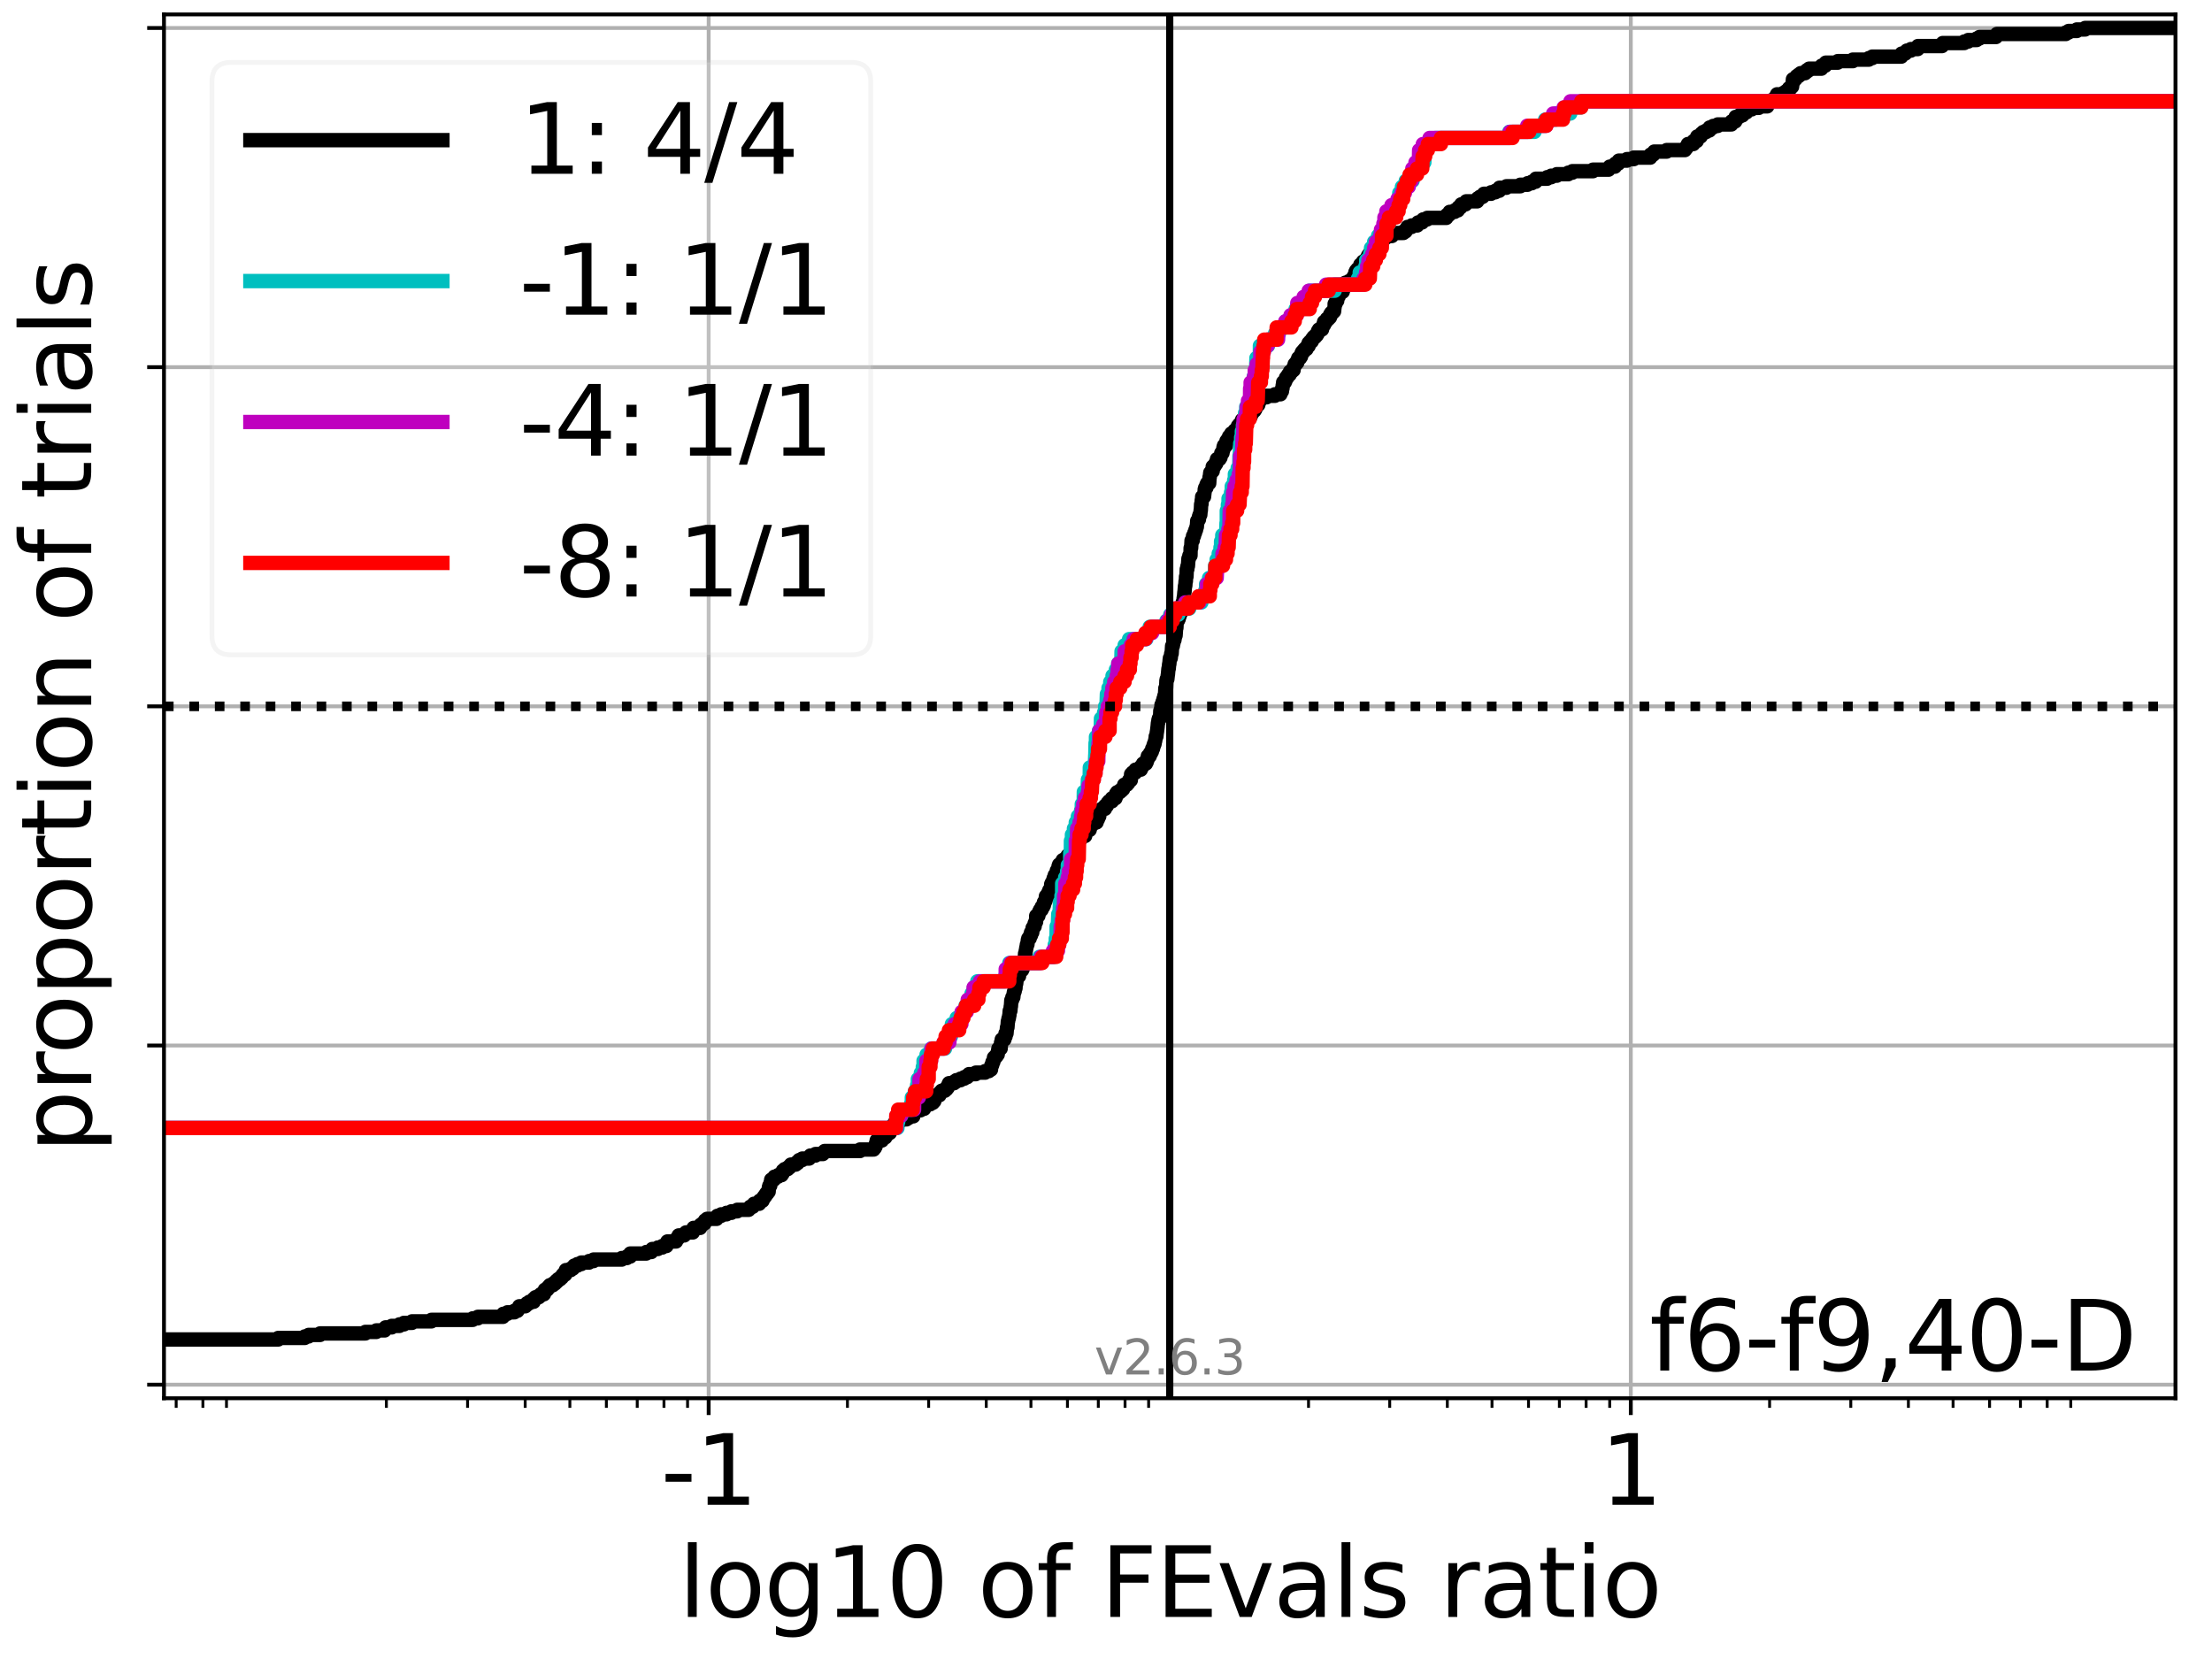 <?xml version="1.0" encoding="utf-8" standalone="no"?>
<!DOCTYPE svg PUBLIC "-//W3C//DTD SVG 1.1//EN"
  "http://www.w3.org/Graphics/SVG/1.1/DTD/svg11.dtd">
<svg xmlns:xlink="http://www.w3.org/1999/xlink" width="460.8pt" height="345.6pt" viewBox="0 0 460.8 345.6" xmlns="http://www.w3.org/2000/svg" version="1.1">
 <defs>
  <style type="text/css">*{stroke-linejoin: round; stroke-linecap: butt}</style>
 </defs>
 <g id="figure_1">
  <g id="patch_1">
   <path d="M 0 345.6 
L 460.8 345.6 
L 460.8 0 
L 0 0 
z
" style="fill: #ffffff"/>
  </g>
  <g id="axes_1">
   <g id="patch_2">
    <path d="M 34.16 291.28 
L 453.192 291.28 
L 453.192 3 
L 34.16 3 
z
" style="fill: #ffffff"/>
   </g>
   <g id="matplotlib.axis_1">
    <g id="xtick_1">
     <g id="line2d_1">
      <path d="M 147.627 291.28 
L 147.627 3 
" clip-path="url(#p3fe5e219ba)" style="fill: none; stroke: #b0b0b0; stroke-width: 0.8; stroke-linecap: square"/>
     </g>
     <g id="line2d_2">
      <defs>
       <path id="m75e9052cb7" d="M 0 0 
L 0 3.5 
" style="stroke: #000000; stroke-width: 0.8"/>
      </defs>
      <g>
       <use xlink:href="#m75e9052cb7" x="147.627" y="291.28" style="stroke: #000000; stroke-width: 0.8"/>
      </g>
     </g>
     <g id="text_1">
      <!-- -1 -->
      <g transform="translate(137.656 313.477) scale(0.2 -0.2)">
       <defs>
        <path id="DejaVuSans-2d" d="M 313 2009 
L 1997 2009 
L 1997 1497 
L 313 1497 
L 313 2009 
z
" transform="scale(0.016)"/>
        <path id="DejaVuSans-31" d="M 794 531 
L 1825 531 
L 1825 4091 
L 703 3866 
L 703 4441 
L 1819 4666 
L 2450 4666 
L 2450 531 
L 3481 531 
L 3481 0 
L 794 0 
L 794 531 
z
" transform="scale(0.016)"/>
       </defs>
       <use xlink:href="#DejaVuSans-2d"/>
       <use xlink:href="#DejaVuSans-31" x="36.084"/>
      </g>
     </g>
    </g>
    <g id="xtick_2">
     <g id="line2d_3">
      <path d="M 339.725 291.28 
L 339.725 3 
" clip-path="url(#p3fe5e219ba)" style="fill: none; stroke: #b0b0b0; stroke-width: 0.8; stroke-linecap: square"/>
     </g>
     <g id="line2d_4">
      <g>
       <use xlink:href="#m75e9052cb7" x="339.725" y="291.28" style="stroke: #000000; stroke-width: 0.8"/>
      </g>
     </g>
     <g id="text_2">
      <!-- 1 -->
      <g transform="translate(333.363 313.477) scale(0.2 -0.2)">
       <use xlink:href="#DejaVuSans-31"/>
      </g>
     </g>
    </g>
    <g id="xtick_3">
     <g id="line2d_5">
      <defs>
       <path id="m791fd9d61e" d="M 0 0 
L 0 2 
" style="stroke: #000000; stroke-width: 0.6"/>
      </defs>
      <g>
       <use xlink:href="#m791fd9d61e" x="36.699" y="291.28" style="stroke: #000000; stroke-width: 0.6"/>
      </g>
     </g>
    </g>
    <g id="xtick_4">
     <g id="line2d_6">
      <g>
       <use xlink:href="#m791fd9d61e" x="42.269" y="291.28" style="stroke: #000000; stroke-width: 0.6"/>
      </g>
     </g>
    </g>
    <g id="xtick_5">
     <g id="line2d_7">
      <g>
       <use xlink:href="#m791fd9d61e" x="47.182" y="291.28" style="stroke: #000000; stroke-width: 0.6"/>
      </g>
     </g>
    </g>
    <g id="xtick_6">
     <g id="line2d_8">
      <g>
       <use xlink:href="#m791fd9d61e" x="80.491" y="291.28" style="stroke: #000000; stroke-width: 0.6"/>
      </g>
     </g>
    </g>
    <g id="xtick_7">
     <g id="line2d_9">
      <g>
       <use xlink:href="#m791fd9d61e" x="97.404" y="291.28" style="stroke: #000000; stroke-width: 0.6"/>
      </g>
     </g>
    </g>
    <g id="xtick_8">
     <g id="line2d_10">
      <g>
       <use xlink:href="#m791fd9d61e" x="109.405" y="291.28" style="stroke: #000000; stroke-width: 0.6"/>
      </g>
     </g>
    </g>
    <g id="xtick_9">
     <g id="line2d_11">
      <g>
       <use xlink:href="#m791fd9d61e" x="118.713" y="291.28" style="stroke: #000000; stroke-width: 0.6"/>
      </g>
     </g>
    </g>
    <g id="xtick_10">
     <g id="line2d_12">
      <g>
       <use xlink:href="#m791fd9d61e" x="126.318" y="291.28" style="stroke: #000000; stroke-width: 0.6"/>
      </g>
     </g>
    </g>
    <g id="xtick_11">
     <g id="line2d_13">
      <g>
       <use xlink:href="#m791fd9d61e" x="132.748" y="291.28" style="stroke: #000000; stroke-width: 0.6"/>
      </g>
     </g>
    </g>
    <g id="xtick_12">
     <g id="line2d_14">
      <g>
       <use xlink:href="#m791fd9d61e" x="138.318" y="291.28" style="stroke: #000000; stroke-width: 0.6"/>
      </g>
     </g>
    </g>
    <g id="xtick_13">
     <g id="line2d_15">
      <g>
       <use xlink:href="#m791fd9d61e" x="143.232" y="291.28" style="stroke: #000000; stroke-width: 0.6"/>
      </g>
     </g>
    </g>
    <g id="xtick_14">
     <g id="line2d_16">
      <g>
       <use xlink:href="#m791fd9d61e" x="176.54" y="291.28" style="stroke: #000000; stroke-width: 0.6"/>
      </g>
     </g>
    </g>
    <g id="xtick_15">
     <g id="line2d_17">
      <g>
       <use xlink:href="#m791fd9d61e" x="193.454" y="291.28" style="stroke: #000000; stroke-width: 0.6"/>
      </g>
     </g>
    </g>
    <g id="xtick_16">
     <g id="line2d_18">
      <g>
       <use xlink:href="#m791fd9d61e" x="205.454" y="291.28" style="stroke: #000000; stroke-width: 0.6"/>
      </g>
     </g>
    </g>
    <g id="xtick_17">
     <g id="line2d_19">
      <g>
       <use xlink:href="#m791fd9d61e" x="214.762" y="291.28" style="stroke: #000000; stroke-width: 0.6"/>
      </g>
     </g>
    </g>
    <g id="xtick_18">
     <g id="line2d_20">
      <g>
       <use xlink:href="#m791fd9d61e" x="222.368" y="291.28" style="stroke: #000000; stroke-width: 0.6"/>
      </g>
     </g>
    </g>
    <g id="xtick_19">
     <g id="line2d_21">
      <g>
       <use xlink:href="#m791fd9d61e" x="228.798" y="291.28" style="stroke: #000000; stroke-width: 0.6"/>
      </g>
     </g>
    </g>
    <g id="xtick_20">
     <g id="line2d_22">
      <g>
       <use xlink:href="#m791fd9d61e" x="234.368" y="291.28" style="stroke: #000000; stroke-width: 0.6"/>
      </g>
     </g>
    </g>
    <g id="xtick_21">
     <g id="line2d_23">
      <g>
       <use xlink:href="#m791fd9d61e" x="239.281" y="291.28" style="stroke: #000000; stroke-width: 0.6"/>
      </g>
     </g>
    </g>
    <g id="xtick_22">
     <g id="line2d_24">
      <g>
       <use xlink:href="#m791fd9d61e" x="272.59" y="291.28" style="stroke: #000000; stroke-width: 0.6"/>
      </g>
     </g>
    </g>
    <g id="xtick_23">
     <g id="line2d_25">
      <g>
       <use xlink:href="#m791fd9d61e" x="289.503" y="291.28" style="stroke: #000000; stroke-width: 0.6"/>
      </g>
     </g>
    </g>
    <g id="xtick_24">
     <g id="line2d_26">
      <g>
       <use xlink:href="#m791fd9d61e" x="301.504" y="291.28" style="stroke: #000000; stroke-width: 0.6"/>
      </g>
     </g>
    </g>
    <g id="xtick_25">
     <g id="line2d_27">
      <g>
       <use xlink:href="#m791fd9d61e" x="310.812" y="291.28" style="stroke: #000000; stroke-width: 0.6"/>
      </g>
     </g>
    </g>
    <g id="xtick_26">
     <g id="line2d_28">
      <g>
       <use xlink:href="#m791fd9d61e" x="318.417" y="291.28" style="stroke: #000000; stroke-width: 0.6"/>
      </g>
     </g>
    </g>
    <g id="xtick_27">
     <g id="line2d_29">
      <g>
       <use xlink:href="#m791fd9d61e" x="324.847" y="291.28" style="stroke: #000000; stroke-width: 0.6"/>
      </g>
     </g>
    </g>
    <g id="xtick_28">
     <g id="line2d_30">
      <g>
       <use xlink:href="#m791fd9d61e" x="330.417" y="291.28" style="stroke: #000000; stroke-width: 0.6"/>
      </g>
     </g>
    </g>
    <g id="xtick_29">
     <g id="line2d_31">
      <g>
       <use xlink:href="#m791fd9d61e" x="335.33" y="291.28" style="stroke: #000000; stroke-width: 0.6"/>
      </g>
     </g>
    </g>
    <g id="xtick_30">
     <g id="line2d_32">
      <g>
       <use xlink:href="#m791fd9d61e" x="368.639" y="291.28" style="stroke: #000000; stroke-width: 0.6"/>
      </g>
     </g>
    </g>
    <g id="xtick_31">
     <g id="line2d_33">
      <g>
       <use xlink:href="#m791fd9d61e" x="385.553" y="291.28" style="stroke: #000000; stroke-width: 0.6"/>
      </g>
     </g>
    </g>
    <g id="xtick_32">
     <g id="line2d_34">
      <g>
       <use xlink:href="#m791fd9d61e" x="397.553" y="291.28" style="stroke: #000000; stroke-width: 0.6"/>
      </g>
     </g>
    </g>
    <g id="xtick_33">
     <g id="line2d_35">
      <g>
       <use xlink:href="#m791fd9d61e" x="406.861" y="291.28" style="stroke: #000000; stroke-width: 0.6"/>
      </g>
     </g>
    </g>
    <g id="xtick_34">
     <g id="line2d_36">
      <g>
       <use xlink:href="#m791fd9d61e" x="414.466" y="291.28" style="stroke: #000000; stroke-width: 0.6"/>
      </g>
     </g>
    </g>
    <g id="xtick_35">
     <g id="line2d_37">
      <g>
       <use xlink:href="#m791fd9d61e" x="420.897" y="291.28" style="stroke: #000000; stroke-width: 0.6"/>
      </g>
     </g>
    </g>
    <g id="xtick_36">
     <g id="line2d_38">
      <g>
       <use xlink:href="#m791fd9d61e" x="426.467" y="291.28" style="stroke: #000000; stroke-width: 0.6"/>
      </g>
     </g>
    </g>
    <g id="xtick_37">
     <g id="line2d_39">
      <g>
       <use xlink:href="#m791fd9d61e" x="431.38" y="291.28" style="stroke: #000000; stroke-width: 0.6"/>
      </g>
     </g>
    </g>
    <g id="text_3">
     <!-- log10 of FEvals ratio -->
     <g transform="translate(141.371 336.833) scale(0.2 -0.2)">
      <defs>
       <path id="DejaVuSans-6c" d="M 603 4863 
L 1178 4863 
L 1178 0 
L 603 0 
L 603 4863 
z
" transform="scale(0.016)"/>
       <path id="DejaVuSans-6f" d="M 1959 3097 
Q 1497 3097 1228 2736 
Q 959 2375 959 1747 
Q 959 1119 1226 758 
Q 1494 397 1959 397 
Q 2419 397 2687 759 
Q 2956 1122 2956 1747 
Q 2956 2369 2687 2733 
Q 2419 3097 1959 3097 
z
M 1959 3584 
Q 2709 3584 3137 3096 
Q 3566 2609 3566 1747 
Q 3566 888 3137 398 
Q 2709 -91 1959 -91 
Q 1206 -91 779 398 
Q 353 888 353 1747 
Q 353 2609 779 3096 
Q 1206 3584 1959 3584 
z
" transform="scale(0.016)"/>
       <path id="DejaVuSans-67" d="M 2906 1791 
Q 2906 2416 2648 2759 
Q 2391 3103 1925 3103 
Q 1463 3103 1205 2759 
Q 947 2416 947 1791 
Q 947 1169 1205 825 
Q 1463 481 1925 481 
Q 2391 481 2648 825 
Q 2906 1169 2906 1791 
z
M 3481 434 
Q 3481 -459 3084 -895 
Q 2688 -1331 1869 -1331 
Q 1566 -1331 1297 -1286 
Q 1028 -1241 775 -1147 
L 775 -588 
Q 1028 -725 1275 -790 
Q 1522 -856 1778 -856 
Q 2344 -856 2625 -561 
Q 2906 -266 2906 331 
L 2906 616 
Q 2728 306 2450 153 
Q 2172 0 1784 0 
Q 1141 0 747 490 
Q 353 981 353 1791 
Q 353 2603 747 3093 
Q 1141 3584 1784 3584 
Q 2172 3584 2450 3431 
Q 2728 3278 2906 2969 
L 2906 3500 
L 3481 3500 
L 3481 434 
z
" transform="scale(0.016)"/>
       <path id="DejaVuSans-30" d="M 2034 4250 
Q 1547 4250 1301 3770 
Q 1056 3291 1056 2328 
Q 1056 1369 1301 889 
Q 1547 409 2034 409 
Q 2525 409 2770 889 
Q 3016 1369 3016 2328 
Q 3016 3291 2770 3770 
Q 2525 4250 2034 4250 
z
M 2034 4750 
Q 2819 4750 3233 4129 
Q 3647 3509 3647 2328 
Q 3647 1150 3233 529 
Q 2819 -91 2034 -91 
Q 1250 -91 836 529 
Q 422 1150 422 2328 
Q 422 3509 836 4129 
Q 1250 4750 2034 4750 
z
" transform="scale(0.016)"/>
       <path id="DejaVuSans-20" transform="scale(0.016)"/>
       <path id="DejaVuSans-66" d="M 2375 4863 
L 2375 4384 
L 1825 4384 
Q 1516 4384 1395 4259 
Q 1275 4134 1275 3809 
L 1275 3500 
L 2222 3500 
L 2222 3053 
L 1275 3053 
L 1275 0 
L 697 0 
L 697 3053 
L 147 3053 
L 147 3500 
L 697 3500 
L 697 3744 
Q 697 4328 969 4595 
Q 1241 4863 1831 4863 
L 2375 4863 
z
" transform="scale(0.016)"/>
       <path id="DejaVuSans-46" d="M 628 4666 
L 3309 4666 
L 3309 4134 
L 1259 4134 
L 1259 2759 
L 3109 2759 
L 3109 2228 
L 1259 2228 
L 1259 0 
L 628 0 
L 628 4666 
z
" transform="scale(0.016)"/>
       <path id="DejaVuSans-45" d="M 628 4666 
L 3578 4666 
L 3578 4134 
L 1259 4134 
L 1259 2753 
L 3481 2753 
L 3481 2222 
L 1259 2222 
L 1259 531 
L 3634 531 
L 3634 0 
L 628 0 
L 628 4666 
z
" transform="scale(0.016)"/>
       <path id="DejaVuSans-76" d="M 191 3500 
L 800 3500 
L 1894 563 
L 2988 3500 
L 3597 3500 
L 2284 0 
L 1503 0 
L 191 3500 
z
" transform="scale(0.016)"/>
       <path id="DejaVuSans-61" d="M 2194 1759 
Q 1497 1759 1228 1600 
Q 959 1441 959 1056 
Q 959 750 1161 570 
Q 1363 391 1709 391 
Q 2188 391 2477 730 
Q 2766 1069 2766 1631 
L 2766 1759 
L 2194 1759 
z
M 3341 1997 
L 3341 0 
L 2766 0 
L 2766 531 
Q 2569 213 2275 61 
Q 1981 -91 1556 -91 
Q 1019 -91 701 211 
Q 384 513 384 1019 
Q 384 1609 779 1909 
Q 1175 2209 1959 2209 
L 2766 2209 
L 2766 2266 
Q 2766 2663 2505 2880 
Q 2244 3097 1772 3097 
Q 1472 3097 1187 3025 
Q 903 2953 641 2809 
L 641 3341 
Q 956 3463 1253 3523 
Q 1550 3584 1831 3584 
Q 2591 3584 2966 3190 
Q 3341 2797 3341 1997 
z
" transform="scale(0.016)"/>
       <path id="DejaVuSans-73" d="M 2834 3397 
L 2834 2853 
Q 2591 2978 2328 3040 
Q 2066 3103 1784 3103 
Q 1356 3103 1142 2972 
Q 928 2841 928 2578 
Q 928 2378 1081 2264 
Q 1234 2150 1697 2047 
L 1894 2003 
Q 2506 1872 2764 1633 
Q 3022 1394 3022 966 
Q 3022 478 2636 193 
Q 2250 -91 1575 -91 
Q 1294 -91 989 -36 
Q 684 19 347 128 
L 347 722 
Q 666 556 975 473 
Q 1284 391 1588 391 
Q 1994 391 2212 530 
Q 2431 669 2431 922 
Q 2431 1156 2273 1281 
Q 2116 1406 1581 1522 
L 1381 1569 
Q 847 1681 609 1914 
Q 372 2147 372 2553 
Q 372 3047 722 3315 
Q 1072 3584 1716 3584 
Q 2034 3584 2315 3537 
Q 2597 3491 2834 3397 
z
" transform="scale(0.016)"/>
       <path id="DejaVuSans-72" d="M 2631 2963 
Q 2534 3019 2420 3045 
Q 2306 3072 2169 3072 
Q 1681 3072 1420 2755 
Q 1159 2438 1159 1844 
L 1159 0 
L 581 0 
L 581 3500 
L 1159 3500 
L 1159 2956 
Q 1341 3275 1631 3429 
Q 1922 3584 2338 3584 
Q 2397 3584 2469 3576 
Q 2541 3569 2628 3553 
L 2631 2963 
z
" transform="scale(0.016)"/>
       <path id="DejaVuSans-74" d="M 1172 4494 
L 1172 3500 
L 2356 3500 
L 2356 3053 
L 1172 3053 
L 1172 1153 
Q 1172 725 1289 603 
Q 1406 481 1766 481 
L 2356 481 
L 2356 0 
L 1766 0 
Q 1100 0 847 248 
Q 594 497 594 1153 
L 594 3053 
L 172 3053 
L 172 3500 
L 594 3500 
L 594 4494 
L 1172 4494 
z
" transform="scale(0.016)"/>
       <path id="DejaVuSans-69" d="M 603 3500 
L 1178 3500 
L 1178 0 
L 603 0 
L 603 3500 
z
M 603 4863 
L 1178 4863 
L 1178 4134 
L 603 4134 
L 603 4863 
z
" transform="scale(0.016)"/>
      </defs>
      <use xlink:href="#DejaVuSans-6c"/>
      <use xlink:href="#DejaVuSans-6f" x="27.783"/>
      <use xlink:href="#DejaVuSans-67" x="88.965"/>
      <use xlink:href="#DejaVuSans-31" x="152.441"/>
      <use xlink:href="#DejaVuSans-30" x="216.064"/>
      <use xlink:href="#DejaVuSans-20" x="279.688"/>
      <use xlink:href="#DejaVuSans-6f" x="311.475"/>
      <use xlink:href="#DejaVuSans-66" x="372.656"/>
      <use xlink:href="#DejaVuSans-20" x="407.861"/>
      <use xlink:href="#DejaVuSans-46" x="439.648"/>
      <use xlink:href="#DejaVuSans-45" x="497.168"/>
      <use xlink:href="#DejaVuSans-76" x="560.352"/>
      <use xlink:href="#DejaVuSans-61" x="619.531"/>
      <use xlink:href="#DejaVuSans-6c" x="680.811"/>
      <use xlink:href="#DejaVuSans-73" x="708.594"/>
      <use xlink:href="#DejaVuSans-20" x="760.693"/>
      <use xlink:href="#DejaVuSans-72" x="792.48"/>
      <use xlink:href="#DejaVuSans-61" x="833.594"/>
      <use xlink:href="#DejaVuSans-74" x="894.873"/>
      <use xlink:href="#DejaVuSans-69" x="934.082"/>
      <use xlink:href="#DejaVuSans-6f" x="961.865"/>
     </g>
    </g>
   </g>
   <g id="matplotlib.axis_2">
    <g id="ytick_1">
     <g id="line2d_40">
      <path d="M 34.16 288.454 
L 453.192 288.454 
" clip-path="url(#p3fe5e219ba)" style="fill: none; stroke: #b0b0b0; stroke-width: 0.8; stroke-linecap: square"/>
     </g>
     <g id="line2d_41">
      <defs>
       <path id="md23b34e06b" d="M 0 0 
L -3.5 0 
" style="stroke: #000000; stroke-width: 0.8"/>
      </defs>
      <g>
       <use xlink:href="#md23b34e06b" x="34.16" y="288.454" style="stroke: #000000; stroke-width: 0.8"/>
      </g>
     </g>
    </g>
    <g id="ytick_2">
     <g id="line2d_42">
      <path d="M 34.16 217.797 
L 453.192 217.797 
" clip-path="url(#p3fe5e219ba)" style="fill: none; stroke: #b0b0b0; stroke-width: 0.8; stroke-linecap: square"/>
     </g>
     <g id="line2d_43">
      <g>
       <use xlink:href="#md23b34e06b" x="34.16" y="217.797" style="stroke: #000000; stroke-width: 0.8"/>
      </g>
     </g>
    </g>
    <g id="ytick_3">
     <g id="line2d_44">
      <path d="M 34.16 147.14 
L 453.192 147.14 
" clip-path="url(#p3fe5e219ba)" style="fill: none; stroke: #b0b0b0; stroke-width: 0.8; stroke-linecap: square"/>
     </g>
     <g id="line2d_45">
      <g>
       <use xlink:href="#md23b34e06b" x="34.16" y="147.14" style="stroke: #000000; stroke-width: 0.8"/>
      </g>
     </g>
    </g>
    <g id="ytick_4">
     <g id="line2d_46">
      <path d="M 34.16 76.483 
L 453.192 76.483 
" clip-path="url(#p3fe5e219ba)" style="fill: none; stroke: #b0b0b0; stroke-width: 0.8; stroke-linecap: square"/>
     </g>
     <g id="line2d_47">
      <g>
       <use xlink:href="#md23b34e06b" x="34.16" y="76.483" style="stroke: #000000; stroke-width: 0.8"/>
      </g>
     </g>
    </g>
    <g id="ytick_5">
     <g id="line2d_48">
      <path d="M 34.16 5.826 
L 453.192 5.826 
" clip-path="url(#p3fe5e219ba)" style="fill: none; stroke: #b0b0b0; stroke-width: 0.8; stroke-linecap: square"/>
     </g>
     <g id="line2d_49">
      <g>
       <use xlink:href="#md23b34e06b" x="34.16" y="5.826" style="stroke: #000000; stroke-width: 0.8"/>
      </g>
     </g>
    </g>
    <g id="text_4">
     <!-- proportion of trials -->
     <g transform="translate(19.001 240.146) rotate(-90) scale(0.2 -0.2)">
      <defs>
       <path id="DejaVuSans-70" d="M 1159 525 
L 1159 -1331 
L 581 -1331 
L 581 3500 
L 1159 3500 
L 1159 2969 
Q 1341 3281 1617 3432 
Q 1894 3584 2278 3584 
Q 2916 3584 3314 3078 
Q 3713 2572 3713 1747 
Q 3713 922 3314 415 
Q 2916 -91 2278 -91 
Q 1894 -91 1617 61 
Q 1341 213 1159 525 
z
M 3116 1747 
Q 3116 2381 2855 2742 
Q 2594 3103 2138 3103 
Q 1681 3103 1420 2742 
Q 1159 2381 1159 1747 
Q 1159 1113 1420 752 
Q 1681 391 2138 391 
Q 2594 391 2855 752 
Q 3116 1113 3116 1747 
z
" transform="scale(0.016)"/>
       <path id="DejaVuSans-6e" d="M 3513 2113 
L 3513 0 
L 2938 0 
L 2938 2094 
Q 2938 2591 2744 2837 
Q 2550 3084 2163 3084 
Q 1697 3084 1428 2787 
Q 1159 2491 1159 1978 
L 1159 0 
L 581 0 
L 581 3500 
L 1159 3500 
L 1159 2956 
Q 1366 3272 1645 3428 
Q 1925 3584 2291 3584 
Q 2894 3584 3203 3211 
Q 3513 2838 3513 2113 
z
" transform="scale(0.016)"/>
      </defs>
      <use xlink:href="#DejaVuSans-70"/>
      <use xlink:href="#DejaVuSans-72" x="63.477"/>
      <use xlink:href="#DejaVuSans-6f" x="102.34"/>
      <use xlink:href="#DejaVuSans-70" x="163.521"/>
      <use xlink:href="#DejaVuSans-6f" x="226.998"/>
      <use xlink:href="#DejaVuSans-72" x="288.18"/>
      <use xlink:href="#DejaVuSans-74" x="329.293"/>
      <use xlink:href="#DejaVuSans-69" x="368.502"/>
      <use xlink:href="#DejaVuSans-6f" x="396.285"/>
      <use xlink:href="#DejaVuSans-6e" x="457.467"/>
      <use xlink:href="#DejaVuSans-20" x="520.846"/>
      <use xlink:href="#DejaVuSans-6f" x="552.633"/>
      <use xlink:href="#DejaVuSans-66" x="613.814"/>
      <use xlink:href="#DejaVuSans-20" x="649.02"/>
      <use xlink:href="#DejaVuSans-74" x="680.807"/>
      <use xlink:href="#DejaVuSans-72" x="720.016"/>
      <use xlink:href="#DejaVuSans-69" x="761.129"/>
      <use xlink:href="#DejaVuSans-61" x="788.912"/>
      <use xlink:href="#DejaVuSans-6c" x="850.191"/>
      <use xlink:href="#DejaVuSans-73" x="877.975"/>
     </g>
    </g>
   </g>
   <g id="line2d_50">
    <path d="M 34.16 279.033 
L 57.967 279.033 
L 57.967 278.719 
L 63.475 278.719 
L 63.475 278.405 
L 64.296 278.405 
L 64.296 278.091 
L 66.671 278.091 
L 66.671 277.777 
L 76.108 277.777 
L 76.108 277.463 
L 78.391 277.463 
L 78.391 277.149 
L 80.131 277.149 
L 80.131 276.835 
L 80.318 276.835 
L 80.318 276.521 
L 81.596 276.521 
L 81.596 276.207 
L 83.21 276.207 
L 83.21 275.893 
L 84.149 275.893 
L 84.149 275.578 
L 85.825 275.578 
L 85.825 275.264 
L 89.87 275.264 
L 89.87 274.95 
L 98.482 274.95 
L 98.482 274.636 
L 99.539 274.636 
L 99.539 274.322 
L 104.767 274.322 
L 104.834 273.694 
L 105.7 273.694 
L 105.7 273.38 
L 107.149 273.38 
L 107.149 273.066 
L 107.8 273.066 
L 107.8 272.752 
L 108 272.752 
L 108 272.438 
L 108.169 272.438 
L 108.169 272.124 
L 109.431 272.124 
L 109.431 271.81 
L 109.784 271.81 
L 109.784 271.496 
L 110.274 271.496 
L 110.274 271.182 
L 111.171 271.182 
L 111.207 270.554 
L 111.538 270.554 
L 111.538 270.24 
L 112.249 270.24 
L 112.249 269.926 
L 112.637 269.926 
L 112.637 269.612 
L 113.307 269.612 
L 113.381 268.984 
L 113.507 268.984 
L 113.507 268.67 
L 113.988 268.67 
L 113.988 268.356 
L 114.251 268.356 
L 114.251 268.042 
L 114.532 268.042 
L 114.532 267.728 
L 115.19 267.728 
L 115.19 267.414 
L 115.601 267.414 
L 115.601 267.1 
L 115.926 267.1 
L 115.926 266.786 
L 116.272 266.786 
L 116.272 266.472 
L 116.708 266.472 
L 116.708 266.158 
L 117.045 266.158 
L 117.045 265.844 
L 117.242 265.844 
L 117.242 265.529 
L 117.737 265.529 
L 117.743 264.901 
L 117.884 264.901 
L 117.884 264.587 
L 118.888 264.587 
L 118.888 264.273 
L 119.351 264.273 
L 119.351 263.959 
L 119.624 263.959 
L 119.624 263.645 
L 120.29 263.645 
L 120.29 263.331 
L 121.089 263.331 
L 121.089 263.017 
L 122.703 263.017 
L 122.703 262.703 
L 123.642 262.703 
L 123.642 262.389 
L 129.523 262.389 
L 129.523 262.075 
L 130.58 262.075 
L 130.58 261.761 
L 131.287 261.761 
L 131.295 261.133 
L 134.623 261.133 
L 134.623 260.819 
L 135.68 260.819 
L 135.68 260.505 
L 135.874 260.505 
L 135.874 260.191 
L 137.051 260.191 
L 137.051 259.877 
L 137.975 259.877 
L 137.975 259.563 
L 138.837 259.563 
L 138.837 259.249 
L 138.97 259.249 
L 139.032 258.621 
L 140.824 258.621 
L 140.824 258.307 
L 140.975 258.307 
L 140.975 257.993 
L 141.254 257.993 
L 141.254 257.679 
L 141.376 257.679 
L 141.376 257.365 
L 142.528 257.365 
L 142.528 257.051 
L 142.894 257.051 
L 142.894 256.737 
L 144.327 256.737 
L 144.344 256.109 
L 144.477 256.109 
L 144.477 255.795 
L 145.846 255.795 
L 145.925 255.166 
L 146.347 255.166 
L 146.347 254.852 
L 146.761 254.852 
L 146.761 254.538 
L 146.884 254.538 
L 146.884 254.224 
L 147.275 254.224 
L 147.275 253.91 
L 149.277 253.91 
L 149.277 253.596 
L 149.431 253.596 
L 149.431 253.282 
L 150.227 253.282 
L 150.227 252.968 
L 151.353 252.968 
L 151.353 252.654 
L 152.367 252.654 
L 152.367 252.34 
L 153.581 252.34 
L 153.581 252.026 
L 155.956 252.026 
L 155.956 251.712 
L 156.268 251.712 
L 156.268 251.398 
L 156.827 251.398 
L 156.827 251.084 
L 157.056 251.084 
L 157.056 250.77 
L 158.147 250.77 
L 158.241 250.142 
L 158.848 250.142 
L 158.848 249.828 
L 158.965 249.828 
L 158.965 249.514 
L 159.202 249.514 
L 159.202 249.2 
L 159.431 249.2 
L 159.431 248.886 
L 159.639 248.886 
L 159.639 248.572 
L 159.89 248.572 
L 159.89 248.258 
L 160.123 248.258 
L 160.177 247.316 
L 160.265 247.316 
L 160.265 247.002 
L 160.455 247.002 
L 160.522 246.374 
L 160.616 246.374 
L 160.654 245.746 
L 161.224 245.746 
L 161.224 245.432 
L 161.341 245.432 
L 161.341 245.118 
L 162.085 245.118 
L 162.085 244.803 
L 162.826 244.803 
L 162.826 244.489 
L 163.029 244.489 
L 163.094 243.861 
L 163.451 243.861 
L 163.451 243.547 
L 164.089 243.547 
L 164.089 243.233 
L 164.46 243.233 
L 164.46 242.919 
L 164.745 242.919 
L 164.745 242.605 
L 165.757 242.605 
L 165.757 242.291 
L 166.174 242.291 
L 166.174 241.977 
L 166.476 241.977 
L 166.476 241.663 
L 167.133 241.663 
L 167.133 241.349 
L 168.549 241.349 
L 168.549 241.035 
L 168.811 241.035 
L 168.811 240.721 
L 169.868 240.721 
L 169.868 240.407 
L 171.409 240.407 
L 171.409 240.093 
L 171.776 240.093 
L 171.776 239.779 
L 179.155 239.779 
L 179.155 239.465 
L 181.99 239.465 
L 181.99 239.151 
L 182.241 239.151 
L 182.241 238.837 
L 182.401 238.837 
L 182.474 238.209 
L 182.616 238.209 
L 182.63 237.581 
L 183.721 237.581 
L 183.815 236.953 
L 184.422 236.953 
L 184.422 236.639 
L 184.539 236.639 
L 184.539 236.325 
L 184.924 236.325 
L 184.924 236.011 
L 185.37 236.011 
L 185.445 235.383 
L 185.802 235.383 
L 185.802 235.069 
L 185.944 235.069 
L 185.952 234.44 
L 186.228 234.44 
L 186.228 234.126 
L 186.44 234.126 
L 186.44 233.812 
L 187.096 233.812 
L 187.096 233.498 
L 187.659 233.498 
L 187.659 233.184 
L 188.827 233.184 
L 188.827 232.87 
L 189.337 232.87 
L 189.337 232.556 
L 190.251 232.556 
L 190.27 231.614 
L 190.419 231.614 
L 190.419 231.3 
L 191.748 231.3 
L 191.748 230.986 
L 192.509 230.986 
L 192.509 230.672 
L 192.645 230.672 
L 192.716 230.044 
L 193.78 230.044 
L 193.78 229.73 
L 194.343 229.73 
L 194.343 229.416 
L 194.625 229.416 
L 194.639 228.788 
L 194.759 228.788 
L 194.759 228.474 
L 195.054 228.474 
L 195.054 228.16 
L 195.7 228.16 
L 195.7 227.846 
L 195.855 227.846 
L 195.855 227.532 
L 196.155 227.532 
L 196.155 227.218 
L 196.835 227.218 
L 196.835 226.904 
L 197.185 226.904 
L 197.185 226.59 
L 197.429 226.59 
L 197.429 226.276 
L 197.551 226.276 
L 197.551 225.962 
L 197.693 225.962 
L 197.693 225.648 
L 198.749 225.648 
L 198.749 225.334 
L 199.21 225.334 
L 199.21 225.02 
L 200.104 225.02 
L 200.104 224.706 
L 200.867 224.706 
L 200.867 224.392 
L 201.492 224.392 
L 201.492 224.077 
L 201.858 224.077 
L 201.858 223.763 
L 203.273 223.763 
L 203.273 223.449 
L 205.211 223.449 
L 205.211 223.135 
L 205.993 223.135 
L 205.993 222.821 
L 206.439 222.821 
L 206.527 221.879 
L 206.69 221.879 
L 206.748 221.251 
L 206.923 221.251 
L 207.028 220.623 
L 207.064 220.623 
L 207.064 220.309 
L 207.372 220.309 
L 207.372 219.995 
L 207.623 219.995 
L 207.623 219.681 
L 207.838 219.681 
L 207.933 218.739 
L 207.997 218.739 
L 207.997 218.425 
L 208.457 218.425 
L 208.54 217.169 
L 208.657 217.169 
L 208.686 216.541 
L 209.239 216.541 
L 209.274 215.913 
L 209.469 215.913 
L 209.472 215.285 
L 209.672 215.285 
L 209.777 214.028 
L 209.871 214.028 
L 209.956 212.772 
L 210.002 212.772 
L 210.098 212.144 
L 210.156 212.144 
L 210.251 211.516 
L 210.274 211.516 
L 210.346 210.574 
L 210.479 210.574 
L 210.559 209.632 
L 210.595 209.632 
L 210.675 208.376 
L 210.826 208.376 
L 210.888 207.748 
L 211.093 207.748 
L 211.187 206.806 
L 211.261 206.806 
L 211.261 206.492 
L 211.378 206.492 
L 211.436 205.864 
L 211.545 205.864 
L 211.593 204.922 
L 211.688 204.922 
L 211.794 203.98 
L 211.821 203.98 
L 211.911 203.351 
L 212.284 203.351 
L 212.295 202.723 
L 212.412 202.723 
L 212.477 202.095 
L 212.927 202.095 
L 212.927 201.781 
L 213.066 201.781 
L 213.126 201.153 
L 213.21 201.153 
L 213.297 199.897 
L 213.461 199.897 
L 213.545 198.641 
L 213.6 198.641 
L 213.694 198.013 
L 213.715 198.013 
L 213.805 197.385 
L 213.835 197.385 
L 213.922 196.757 
L 214.031 196.757 
L 214.121 195.815 
L 214.209 195.815 
L 214.209 195.501 
L 214.497 195.501 
L 214.578 194.873 
L 214.762 194.873 
L 214.778 194.245 
L 215.031 194.245 
L 215.112 193.302 
L 215.304 193.302 
L 215.304 192.988 
L 215.532 192.988 
L 215.537 192.36 
L 215.678 192.36 
L 215.678 192.046 
L 215.834 192.046 
L 215.865 190.79 
L 216.309 190.79 
L 216.376 190.162 
L 216.509 190.162 
L 216.509 189.848 
L 216.664 189.848 
L 216.664 189.534 
L 216.976 189.534 
L 217.022 188.906 
L 217.315 188.906 
L 217.315 188.592 
L 217.461 188.592 
L 217.469 187.964 
L 217.659 187.964 
L 217.659 187.65 
L 217.804 187.65 
L 217.885 186.708 
L 218.234 186.708 
L 218.315 186.08 
L 218.507 186.08 
L 218.586 185.452 
L 218.865 185.452 
L 218.973 184.51 
L 218.981 184.51 
L 218.981 184.196 
L 219.12 184.196 
L 219.12 183.882 
L 219.354 183.882 
L 219.419 183.254 
L 219.502 183.254 
L 219.502 182.939 
L 219.621 182.939 
L 219.729 182.311 
L 220.047 182.311 
L 220.095 181.683 
L 220.158 181.683 
L 220.158 181.369 
L 220.414 181.369 
L 220.517 180.427 
L 220.628 180.427 
L 220.628 180.113 
L 220.995 180.113 
L 220.995 179.799 
L 221.237 179.799 
L 221.237 179.485 
L 221.39 179.485 
L 221.39 179.171 
L 221.89 179.171 
L 221.89 178.857 
L 222.257 178.857 
L 222.257 178.543 
L 222.409 178.543 
L 222.409 178.229 
L 222.977 178.229 
L 222.977 177.915 
L 223.468 177.915 
L 223.468 177.601 
L 223.722 177.601 
L 223.722 177.287 
L 223.985 177.287 
L 223.993 176.659 
L 224.439 176.659 
L 224.524 175.717 
L 224.582 175.717 
L 224.582 175.403 
L 224.721 175.403 
L 224.778 174.775 
L 225.144 174.775 
L 225.144 174.461 
L 225.336 174.461 
L 225.336 174.147 
L 226.056 174.147 
L 226.157 173.519 
L 226.275 173.519 
L 226.277 172.891 
L 226.995 172.891 
L 227.075 171.948 
L 227.441 171.948 
L 227.441 171.634 
L 227.775 171.634 
L 227.775 171.32 
L 228.439 171.32 
L 228.471 170.692 
L 228.702 170.692 
L 228.702 170.378 
L 228.832 170.378 
L 228.832 170.064 
L 228.986 170.064 
L 229.068 169.436 
L 229.117 169.436 
L 229.117 169.122 
L 229.28 169.122 
L 229.28 168.808 
L 229.484 168.808 
L 229.484 168.494 
L 230.18 168.494 
L 230.213 167.866 
L 230.58 167.866 
L 230.58 167.552 
L 230.753 167.552 
L 230.753 167.238 
L 231.02 167.238 
L 231.02 166.924 
L 231.645 166.924 
L 231.648 166.296 
L 232.37 166.296 
L 232.37 165.982 
L 232.486 165.982 
L 232.493 165.354 
L 232.705 165.354 
L 232.705 165.04 
L 233.259 165.04 
L 233.259 164.726 
L 233.633 164.726 
L 233.633 164.412 
L 233.958 164.412 
L 233.958 164.098 
L 234.1 164.098 
L 234.198 163.47 
L 234.765 163.47 
L 234.765 163.156 
L 235.039 163.156 
L 235.039 162.842 
L 235.226 162.842 
L 235.226 162.527 
L 235.572 162.527 
L 235.632 161.271 
L 235.915 161.271 
L 235.915 160.957 
L 236.512 160.957 
L 236.559 160.329 
L 237.656 160.329 
L 237.657 159.701 
L 238 159.701 
L 238.106 159.073 
L 238.716 159.073 
L 238.716 158.759 
L 238.878 158.759 
L 238.935 158.131 
L 239.107 158.131 
L 239.121 157.503 
L 239.512 157.503 
L 239.58 156.875 
L 239.805 156.875 
L 239.805 156.561 
L 239.962 156.561 
L 240.035 155.933 
L 240.198 155.933 
L 240.292 155.305 
L 240.388 155.305 
L 240.388 154.991 
L 240.509 154.991 
L 240.608 154.363 
L 240.642 154.363 
L 240.735 153.735 
L 240.76 153.735 
L 240.76 153.421 
L 240.893 153.421 
L 240.993 152.479 
L 241.016 152.479 
L 241.126 151.536 
L 241.134 151.536 
L 241.22 150.594 
L 241.267 150.594 
L 241.328 149.966 
L 241.425 149.966 
L 241.425 149.652 
L 241.652 149.652 
L 241.716 148.082 
L 241.827 148.082 
L 241.9 147.454 
L 241.944 147.454 
L 241.961 146.826 
L 242.129 146.826 
L 242.191 146.198 
L 242.358 146.198 
L 242.385 145.57 
L 242.476 145.57 
L 242.561 144.942 
L 242.682 144.942 
L 242.765 143.372 
L 242.926 143.372 
L 242.987 141.801 
L 243.049 141.801 
L 243.049 141.487 
L 243.177 141.487 
L 243.281 140.545 
L 243.299 140.545 
L 243.41 139.289 
L 243.472 139.289 
L 243.551 138.347 
L 243.594 138.347 
L 243.674 137.405 
L 243.717 137.405 
L 243.717 137.091 
L 243.888 137.091 
L 243.983 136.149 
L 244.077 136.149 
L 244.172 134.579 
L 244.321 134.579 
L 244.423 133.951 
L 244.454 133.951 
L 244.458 133.323 
L 244.658 133.323 
L 244.746 132.695 
L 244.779 132.695 
L 244.779 132.381 
L 244.896 132.381 
L 245.003 130.81 
L 245.063 130.81 
L 245.127 129.554 
L 245.208 129.554 
L 245.208 129.24 
L 245.41 129.24 
L 245.41 128.926 
L 245.553 128.926 
L 245.615 128.298 
L 245.748 128.298 
L 245.789 127.67 
L 246.013 127.67 
L 246.037 127.042 
L 246.147 127.042 
L 246.217 126.1 
L 246.312 126.1 
L 246.38 125.472 
L 246.503 125.472 
L 246.585 124.53 
L 246.629 124.53 
L 246.738 123.274 
L 246.76 123.274 
L 246.86 122.018 
L 246.919 122.018 
L 246.976 121.075 
L 247.036 121.075 
L 247.069 120.133 
L 247.165 120.133 
L 247.227 118.563 
L 247.346 118.563 
L 247.375 117.935 
L 247.466 117.935 
L 247.577 116.365 
L 247.68 116.365 
L 247.769 115.737 
L 248 115.737 
L 248.032 114.167 
L 248.141 114.167 
L 248.225 112.597 
L 248.465 112.597 
L 248.531 111.655 
L 248.725 111.655 
L 248.799 111.026 
L 248.937 111.026 
L 249.028 110.398 
L 249.152 110.398 
L 249.247 109.77 
L 249.322 109.77 
L 249.404 108.514 
L 249.588 108.514 
L 249.588 108.2 
L 249.763 108.2 
L 249.781 107.572 
L 249.885 107.572 
L 249.885 107.258 
L 250.039 107.258 
L 250.118 106.316 
L 250.156 106.316 
L 250.213 105.06 
L 250.282 105.06 
L 250.357 104.118 
L 250.402 104.118 
L 250.429 103.49 
L 250.82 103.49 
L 250.929 102.548 
L 250.937 102.548 
L 250.973 101.92 
L 251.062 101.92 
L 251.062 101.606 
L 251.308 101.606 
L 251.33 100.978 
L 251.472 100.978 
L 251.472 100.663 
L 251.901 100.663 
L 251.968 99.407 
L 252.016 99.407 
L 252.118 98.465 
L 252.347 98.465 
L 252.347 98.151 
L 252.624 98.151 
L 252.63 97.209 
L 252.955 97.209 
L 252.955 96.895 
L 253.153 96.895 
L 253.153 96.581 
L 253.358 96.581 
L 253.443 95.953 
L 253.524 95.953 
L 253.524 95.639 
L 254.057 95.639 
L 254.057 95.325 
L 254.245 95.325 
L 254.355 94.697 
L 254.415 94.697 
L 254.415 94.383 
L 254.664 94.383 
L 254.761 93.755 
L 254.829 93.755 
L 254.883 93.127 
L 254.985 93.127 
L 254.985 92.813 
L 255.401 92.813 
L 255.496 91.871 
L 255.723 91.871 
L 255.723 91.557 
L 256.007 91.557 
L 256.042 90.929 
L 256.457 90.929 
L 256.497 90.3 
L 257.064 90.3 
L 257.064 89.986 
L 257.196 89.986 
L 257.196 89.672 
L 257.553 89.672 
L 257.553 89.358 
L 257.883 89.358 
L 257.891 88.73 
L 258.146 88.73 
L 258.146 88.416 
L 258.455 88.416 
L 258.455 88.102 
L 258.732 88.102 
L 258.739 87.474 
L 259.068 87.474 
L 259.068 87.16 
L 259.832 87.16 
L 259.832 86.846 
L 260.48 86.846 
L 260.48 86.532 
L 260.636 86.532 
L 260.673 85.904 
L 261.002 85.904 
L 261.002 85.59 
L 261.309 85.59 
L 261.309 85.276 
L 261.509 85.276 
L 261.563 84.334 
L 262.125 84.334 
L 262.146 83.706 
L 262.359 83.706 
L 262.366 83.078 
L 262.566 83.078 
L 262.566 82.764 
L 263.845 82.764 
L 263.845 82.45 
L 265.585 82.45 
L 265.585 82.136 
L 266.729 82.136 
L 266.832 81.508 
L 267.051 81.508 
L 267.095 80.88 
L 267.174 80.88 
L 267.214 80.252 
L 267.288 80.252 
L 267.308 79.623 
L 267.661 79.623 
L 267.661 79.309 
L 267.794 79.309 
L 267.9 78.681 
L 268.146 78.681 
L 268.146 78.367 
L 268.345 78.367 
L 268.345 78.053 
L 268.664 78.053 
L 268.727 77.425 
L 269.124 77.425 
L 269.124 77.111 
L 269.471 77.111 
L 269.49 76.483 
L 269.604 76.483 
L 269.71 75.855 
L 269.972 75.855 
L 269.972 75.541 
L 270.247 75.541 
L 270.338 74.913 
L 270.447 74.913 
L 270.447 74.599 
L 270.828 74.599 
L 270.828 74.285 
L 271.027 74.285 
L 271.098 73.657 
L 271.239 73.657 
L 271.239 73.343 
L 271.513 73.343 
L 271.513 73.029 
L 271.781 73.029 
L 271.781 72.715 
L 272.171 72.715 
L 272.171 72.401 
L 272.321 72.401 
L 272.321 72.087 
L 272.609 72.087 
L 272.611 71.459 
L 272.901 71.459 
L 272.901 71.145 
L 273.248 71.145 
L 273.248 70.831 
L 273.407 70.831 
L 273.407 70.517 
L 273.64 70.517 
L 273.64 70.203 
L 273.984 70.203 
L 273.984 69.888 
L 274.272 69.888 
L 274.272 69.574 
L 274.471 69.574 
L 274.565 68.946 
L 274.759 68.946 
L 274.759 68.632 
L 275.404 68.632 
L 275.495 68.004 
L 275.628 68.004 
L 275.628 67.69 
L 275.827 67.69 
L 275.831 67.062 
L 276.201 67.062 
L 276.201 66.748 
L 276.408 66.748 
L 276.408 66.434 
L 276.759 66.434 
L 276.759 66.12 
L 277.056 66.12 
L 277.105 65.492 
L 277.305 65.492 
L 277.305 65.178 
L 277.622 65.178 
L 277.622 64.864 
L 277.912 64.864 
L 278.009 63.922 
L 278.032 63.922 
L 278.034 63.294 
L 278.225 63.294 
L 278.225 62.98 
L 278.341 62.98 
L 278.341 62.666 
L 278.564 62.666 
L 278.59 62.038 
L 278.683 62.038 
L 278.683 61.724 
L 278.886 61.724 
L 278.915 61.096 
L 279.098 61.096 
L 279.098 60.782 
L 279.711 60.782 
L 279.813 60.154 
L 279.852 60.154 
L 279.852 59.84 
L 280.188 59.84 
L 280.247 58.897 
L 280.984 58.897 
L 280.984 58.583 
L 281.851 58.583 
L 281.874 57.955 
L 281.969 57.955 
L 281.969 57.641 
L 282.242 57.641 
L 282.29 57.013 
L 282.354 57.013 
L 282.354 56.699 
L 282.504 56.699 
L 282.504 56.385 
L 282.766 56.385 
L 282.766 56.071 
L 283.125 56.071 
L 283.125 55.757 
L 283.326 55.757 
L 283.385 55.129 
L 283.865 55.129 
L 283.937 54.501 
L 284.651 54.501 
L 284.656 53.873 
L 284.906 53.873 
L 284.993 53.245 
L 285.206 53.245 
L 285.206 52.931 
L 285.752 52.931 
L 285.752 52.617 
L 286.278 52.617 
L 286.278 52.303 
L 286.678 52.303 
L 286.694 51.675 
L 286.92 51.675 
L 287.026 51.047 
L 287.051 51.047 
L 287.051 50.733 
L 287.79 50.733 
L 287.9 50.105 
L 287.976 50.105 
L 287.976 49.791 
L 288.398 49.791 
L 288.398 49.477 
L 288.807 49.477 
L 288.807 49.162 
L 289.958 49.162 
L 289.958 48.848 
L 290.288 48.848 
L 290.288 48.534 
L 292.353 48.534 
L 292.353 48.22 
L 292.802 48.22 
L 292.802 47.906 
L 293.012 47.906 
L 293.012 47.592 
L 293.201 47.592 
L 293.201 47.278 
L 294.069 47.278 
L 294.069 46.964 
L 295.238 46.964 
L 295.238 46.65 
L 295.407 46.65 
L 295.407 46.336 
L 296.256 46.336 
L 296.256 46.022 
L 296.464 46.022 
L 296.464 45.708 
L 297.312 45.708 
L 297.312 45.394 
L 301.284 45.394 
L 301.284 45.08 
L 301.417 45.08 
L 301.417 44.766 
L 301.864 44.766 
L 301.864 44.452 
L 301.997 44.452 
L 301.997 44.138 
L 303.032 44.138 
L 303.032 43.824 
L 303.701 43.824 
L 303.701 43.51 
L 303.823 43.51 
L 303.823 43.196 
L 304.281 43.196 
L 304.281 42.882 
L 304.404 42.882 
L 304.404 42.568 
L 305.309 42.568 
L 305.309 42.254 
L 305.441 42.254 
L 305.441 41.94 
L 307.725 41.94 
L 307.725 41.626 
L 307.848 41.626 
L 307.848 41.312 
L 308.293 41.312 
L 308.293 40.998 
L 308.874 40.998 
L 308.874 40.684 
L 309.125 40.684 
L 309.125 40.37 
L 310.617 40.37 
L 310.617 40.056 
L 311.52 40.056 
L 311.52 39.742 
L 312.318 39.742 
L 312.368 39.114 
L 313.808 39.114 
L 313.808 38.799 
L 316.71 38.799 
L 316.71 38.485 
L 318.213 38.485 
L 318.213 38.171 
L 319.105 38.171 
L 319.105 37.857 
L 319.901 37.857 
L 319.953 37.229 
L 322.296 37.229 
L 322.296 36.915 
L 323.144 36.915 
L 323.144 36.601 
L 324.305 36.601 
L 324.305 36.287 
L 326.7 36.287 
L 326.7 35.973 
L 327.548 35.973 
L 327.548 35.659 
L 331.846 35.659 
L 331.846 35.345 
L 335.092 35.345 
L 335.092 35.031 
L 335.321 35.031 
L 335.321 34.717 
L 336.412 34.717 
L 336.506 34.089 
L 337.114 34.089 
L 337.114 33.775 
L 337.231 33.775 
L 337.231 33.461 
L 338.919 33.461 
L 338.919 33.147 
L 340.35 33.147 
L 340.35 32.833 
L 343.785 32.833 
L 343.841 32.205 
L 344.439 32.205 
L 344.439 31.891 
L 344.602 31.891 
L 344.602 31.577 
L 347.197 31.577 
L 347.197 31.263 
L 350.994 31.263 
L 350.994 30.949 
L 351.245 30.949 
L 351.245 30.635 
L 351.478 30.635 
L 351.478 30.321 
L 351.619 30.321 
L 351.619 30.007 
L 352.745 30.007 
L 352.801 29.379 
L 353.465 29.379 
L 353.562 28.436 
L 354.282 28.436 
L 354.282 28.122 
L 354.448 28.122 
L 354.448 27.808 
L 354.806 27.808 
L 354.806 27.494 
L 355.443 27.494 
L 355.443 27.18 
L 356.099 27.18 
L 356.157 26.552 
L 356.877 26.552 
L 356.877 26.238 
L 357.831 26.238 
L 357.831 25.924 
L 360.668 25.924 
L 360.724 25.296 
L 361.485 25.296 
L 361.565 24.354 
L 362.325 24.354 
L 362.325 24.04 
L 362.981 24.04 
L 363.037 23.412 
L 363.798 23.412 
L 363.798 23.098 
L 364.079 23.098 
L 364.079 22.784 
L 364.92 22.784 
L 364.92 22.47 
L 366.393 22.47 
L 366.393 22.156 
L 368.144 22.156 
L 368.2 21.528 
L 368.535 21.528 
L 368.535 21.214 
L 368.961 21.214 
L 368.961 20.9 
L 369.572 20.9 
L 369.572 20.586 
L 369.823 20.586 
L 369.823 20.272 
L 370.056 20.272 
L 370.056 19.958 
L 370.198 19.958 
L 370.198 19.644 
L 371.555 19.644 
L 371.555 19.33 
L 372.045 19.33 
L 372.045 19.016 
L 372.617 19.016 
L 372.673 18.387 
L 373.027 18.387 
L 373.027 18.073 
L 373.319 18.073 
L 373.384 17.445 
L 373.434 17.445 
L 373.502 16.503 
L 374.022 16.503 
L 374.022 16.189 
L 374.263 16.189 
L 374.263 15.875 
L 374.678 15.875 
L 374.678 15.561 
L 375.1 15.561 
L 375.1 15.247 
L 376.028 15.247 
L 376.028 14.933 
L 376.409 14.933 
L 376.409 14.619 
L 376.858 14.619 
L 376.858 14.305 
L 379.425 14.305 
L 379.481 13.677 
L 380.242 13.677 
L 380.351 13.049 
L 382.837 13.049 
L 382.837 12.735 
L 385.98 12.735 
L 385.98 12.421 
L 389.311 12.421 
L 389.311 12.107 
L 390.031 12.107 
L 390.031 11.793 
L 396.074 11.793 
L 396.129 11.165 
L 396.89 11.165 
L 396.89 10.851 
L 397.233 10.851 
L 397.233 10.537 
L 398.074 10.537 
L 398.074 10.223 
L 399.485 10.223 
L 399.547 9.595 
L 404.558 9.595 
L 404.558 9.281 
L 404.709 9.281 
L 404.709 8.967 
L 409.182 8.967 
L 409.182 8.653 
L 410.012 8.653 
L 410.012 8.339 
L 411.768 8.339 
L 411.768 8.024 
L 412.349 8.024 
L 412.349 7.71 
L 415.793 7.71 
L 415.793 7.396 
L 415.991 7.396 
L 415.991 7.082 
L 430.347 7.082 
L 430.347 6.768 
L 430.928 6.768 
L 430.928 6.454 
L 432.639 6.454 
L 432.639 6.14 
L 434.372 6.14 
L 434.372 5.826 
L 453.192 5.826 
L 453.192 5.826 
" clip-path="url(#p3fe5e219ba)" style="fill: none; stroke: #000000; stroke-width: 3; stroke-linecap: square"/>
   </g>
   <g id="line2d_51">
    <path clip-path="url(#p3fe5e219ba)" style="fill: none; stroke: #000000; stroke-width: 3; stroke-linecap: square"/>
   </g>
   <g id="line2d_52">
    <path d="M 34.16 234.984 
L 186.953 234.984 
L 186.953 233.711 
L 187.105 233.711 
L 187.105 232.437 
L 187.732 232.437 
L 187.732 231.164 
L 189.802 231.164 
L 189.802 229.891 
L 189.954 229.891 
L 189.954 228.618 
L 190.582 228.618 
L 190.582 227.345 
L 191.051 227.345 
L 191.051 226.072 
L 191.203 226.072 
L 191.203 224.799 
L 191.83 224.799 
L 191.83 223.526 
L 192.245 223.526 
L 192.245 222.253 
L 192.397 222.253 
L 192.397 220.98 
L 193.025 220.98 
L 193.025 219.707 
L 194.009 219.707 
L 194.009 218.433 
L 196.859 218.433 
L 196.859 217.16 
L 197.594 217.16 
L 197.594 215.887 
L 198.107 215.887 
L 198.107 214.614 
L 198.297 214.614 
L 198.297 213.341 
L 199.302 213.341 
L 199.302 212.068 
L 200.443 212.068 
L 200.443 210.795 
L 201.146 210.795 
L 201.146 209.522 
L 201.692 209.522 
L 201.692 208.249 
L 202.395 208.249 
L 202.395 206.976 
L 202.887 206.976 
L 202.887 205.702 
L 203.59 205.702 
L 203.59 204.429 
L 209.483 204.429 
L 209.483 203.156 
L 209.635 203.156 
L 209.635 201.883 
L 210.262 201.883 
L 210.262 200.61 
L 216.539 200.61 
L 216.539 199.337 
L 219.581 199.337 
L 219.581 198.064 
L 219.734 198.064 
L 219.734 196.791 
L 219.945 196.791 
L 219.945 195.518 
L 220.097 195.518 
L 220.124 192.971 
L 220.361 192.971 
L 220.456 190.425 
L 220.724 190.425 
L 220.827 187.879 
L 221.118 187.879 
L 221.118 186.606 
L 221.259 186.606 
L 221.271 184.06 
L 221.898 184.06 
L 221.898 182.787 
L 222.297 182.787 
L 222.297 181.514 
L 222.449 181.514 
L 222.449 180.241 
L 222.936 180.241 
L 222.946 177.694 
L 223.076 177.694 
L 223.098 175.148 
L 223.305 175.148 
L 223.305 173.875 
L 223.725 173.875 
L 223.725 172.602 
L 224.108 172.602 
L 224.108 171.329 
L 224.554 171.329 
L 224.554 170.056 
L 225.212 170.056 
L 225.212 168.783 
L 225.357 168.783 
L 225.357 167.51 
L 225.748 167.51 
L 225.785 164.963 
L 226.551 164.963 
L 226.638 162.417 
L 227.001 162.417 
L 227.034 159.871 
L 228.061 159.871 
L 228.16 157.325 
L 228.175 157.325 
L 228.228 154.779 
L 228.312 154.779 
L 228.312 153.505 
L 228.94 153.505 
L 228.94 152.232 
L 229.31 152.232 
L 229.353 149.686 
L 230.002 149.686 
L 230.002 148.413 
L 230.223 148.413 
L 230.223 147.14 
L 230.504 147.14 
L 230.586 144.594 
L 230.926 144.594 
L 230.926 143.321 
L 231.289 143.321 
L 231.289 142.048 
L 231.76 142.048 
L 231.76 140.775 
L 232.463 140.775 
L 232.463 139.501 
L 232.938 139.501 
L 232.938 138.228 
L 233.587 138.228 
L 233.641 135.682 
L 234.29 135.682 
L 234.29 134.409 
L 235.217 134.409 
L 235.217 133.136 
L 238.801 133.136 
L 238.801 131.863 
L 239.504 131.863 
L 239.504 130.59 
L 242.986 130.59 
L 242.986 129.317 
L 243.789 129.317 
L 243.789 128.044 
L 245.466 128.044 
L 245.466 126.77 
L 247.742 126.77 
L 247.742 125.497 
L 250.272 125.497 
L 250.272 124.224 
L 251.102 124.224 
L 251.102 122.951 
L 251.254 122.951 
L 251.254 121.678 
L 251.882 121.678 
L 251.882 120.405 
L 253.084 120.405 
L 253.121 117.859 
L 253.448 117.859 
L 253.448 116.586 
L 253.887 116.586 
L 253.887 115.313 
L 254.251 115.313 
L 254.251 114.039 
L 254.37 114.039 
L 254.37 112.766 
L 254.622 112.766 
L 254.622 111.493 
L 255.425 111.493 
L 255.506 108.947 
L 255.564 108.947 
L 255.565 106.401 
L 255.8 106.401 
L 255.8 105.128 
L 255.928 105.128 
L 255.928 103.855 
L 256.449 103.855 
L 256.449 102.582 
L 256.603 102.582 
L 256.603 101.309 
L 257.102 101.309 
L 257.102 100.035 
L 257.252 100.035 
L 257.252 98.762 
L 257.84 98.762 
L 257.84 97.489 
L 258.159 97.489 
L 258.204 94.943 
L 258.28 94.943 
L 258.355 92.397 
L 258.552 92.397 
L 258.552 91.124 
L 258.704 91.124 
L 258.704 89.851 
L 258.929 89.851 
L 258.929 88.578 
L 259.332 88.578 
L 259.377 86.031 
L 259.604 86.031 
L 259.604 84.758 
L 260.556 84.758 
L 260.556 83.485 
L 260.769 83.485 
L 260.798 80.939 
L 260.921 80.939 
L 260.921 79.666 
L 261.205 79.666 
L 261.205 78.393 
L 261.548 78.393 
L 261.548 77.12 
L 261.663 77.12 
L 261.743 74.573 
L 262.446 74.573 
L 262.466 72.027 
L 264.143 72.027 
L 264.143 70.754 
L 265.609 70.754 
L 265.609 69.481 
L 266.419 69.481 
L 266.419 68.208 
L 267.825 68.208 
L 267.825 66.935 
L 269.193 66.935 
L 269.193 65.662 
L 269.896 65.662 
L 269.896 64.389 
L 271.41 64.389 
L 271.41 63.116 
L 272.113 63.116 
L 272.113 61.843 
L 272.802 61.843 
L 272.802 60.569 
L 278.036 60.569 
L 278.036 59.296 
L 282.9 59.296 
L 282.9 58.023 
L 283.263 58.023 
L 283.263 56.75 
L 284.437 56.75 
L 284.437 55.477 
L 284.605 55.477 
L 284.605 54.204 
L 285.408 54.204 
L 285.408 52.931 
L 285.616 52.931 
L 285.616 51.658 
L 286.265 51.658 
L 286.265 50.385 
L 287.085 50.385 
L 287.085 49.112 
L 288.135 49.112 
L 288.135 47.838 
L 288.498 47.838 
L 288.498 46.565 
L 289.361 46.565 
L 289.361 45.292 
L 289.672 45.292 
L 289.672 44.019 
L 290.85 44.019 
L 290.85 42.746 
L 291.479 42.746 
L 291.499 40.2 
L 292.055 40.2 
L 292.055 38.927 
L 292.858 38.927 
L 292.858 37.654 
L 294.272 37.654 
L 294.272 36.381 
L 294.535 36.381 
L 294.535 35.107 
L 295.075 35.107 
L 295.075 33.834 
L 296.713 33.834 
L 296.811 30.015 
L 299.028 30.015 
L 299.028 28.742 
L 314.421 28.742 
L 314.421 27.469 
L 319.655 27.469 
L 319.655 26.196 
L 321.871 26.196 
L 321.871 24.923 
L 324.088 24.923 
L 324.088 23.65 
L 327.105 23.65 
L 327.105 22.377 
L 329.322 22.377 
L 329.322 21.103 
L 453.192 21.103 
L 453.192 21.103 
" clip-path="url(#p3fe5e219ba)" style="fill: none; stroke: #00bfbf; stroke-width: 3; stroke-linecap: square"/>
   </g>
   <g id="line2d_53">
    <path clip-path="url(#p3fe5e219ba)" style="fill: none; stroke: #00bfbf; stroke-width: 3; stroke-linecap: square"/>
   </g>
   <g id="line2d_54">
    <path d="M 34.16 234.984 
L 186.703 234.984 
L 186.728 232.437 
L 187.698 232.437 
L 187.698 231.164 
L 190.42 231.164 
L 190.445 228.618 
L 191.415 228.618 
L 191.415 227.345 
L 191.532 227.345 
L 191.556 224.799 
L 192.526 224.799 
L 192.526 223.526 
L 192.966 223.526 
L 192.991 220.98 
L 193.961 220.98 
L 194.057 218.433 
L 196.562 218.433 
L 196.562 217.16 
L 197.774 217.16 
L 197.884 214.614 
L 198.886 214.614 
L 198.886 213.341 
L 200.279 213.341 
L 200.32 210.795 
L 201.39 210.795 
L 201.39 209.522 
L 201.601 209.522 
L 201.601 208.249 
L 202.713 208.249 
L 202.713 206.976 
L 202.824 206.976 
L 202.824 205.702 
L 204.147 205.702 
L 204.147 204.429 
L 209.486 204.429 
L 209.511 201.883 
L 210.481 201.883 
L 210.481 200.61 
L 216.84 200.61 
L 216.84 199.337 
L 219.345 199.337 
L 219.345 198.064 
L 220.389 198.064 
L 220.389 196.791 
L 220.667 196.791 
L 220.667 195.518 
L 220.935 195.518 
L 220.96 192.971 
L 221.177 192.971 
L 221.177 191.698 
L 221.437 191.698 
L 221.462 189.152 
L 221.648 189.152 
L 221.673 186.606 
L 221.93 186.606 
L 221.938 184.06 
L 222.431 184.06 
L 222.431 182.787 
L 222.643 182.787 
L 222.643 181.514 
L 223.116 181.514 
L 223.141 178.967 
L 224.106 178.967 
L 224.116 175.148 
L 224.371 175.148 
L 224.396 172.602 
L 224.894 172.602 
L 224.894 171.329 
L 225.218 171.329 
L 225.218 170.056 
L 225.366 170.056 
L 225.366 168.783 
L 225.655 168.783 
L 225.655 167.51 
L 226.005 167.51 
L 226.005 166.236 
L 226.652 166.236 
L 226.652 164.963 
L 226.766 164.963 
L 226.766 163.69 
L 227.439 163.69 
L 227.439 162.417 
L 227.832 162.417 
L 227.832 161.144 
L 228.2 161.144 
L 228.289 158.598 
L 228.791 158.598 
L 228.854 154.779 
L 228.944 154.779 
L 229.002 152.232 
L 229.824 152.232 
L 229.824 150.959 
L 230.378 150.959 
L 230.47 148.413 
L 230.794 148.413 
L 230.794 147.14 
L 231.295 147.14 
L 231.295 145.867 
L 231.507 145.867 
L 231.507 144.594 
L 231.725 144.594 
L 231.725 143.321 
L 232.116 143.321 
L 232.116 142.048 
L 232.618 142.048 
L 232.618 140.775 
L 232.83 140.775 
L 232.83 139.501 
L 232.975 139.501 
L 232.975 138.228 
L 234.23 138.228 
L 234.297 135.682 
L 235.552 135.682 
L 235.552 134.409 
L 236.183 134.409 
L 236.183 133.136 
L 238.688 133.136 
L 238.688 131.863 
L 240.011 131.863 
L 240.011 130.59 
L 243.172 130.59 
L 243.172 129.317 
L 243.96 129.317 
L 243.96 128.044 
L 244.721 128.044 
L 244.721 126.77 
L 246.898 126.77 
L 246.898 125.497 
L 249.848 125.497 
L 249.848 124.224 
L 251.396 124.224 
L 251.421 121.678 
L 252.39 121.678 
L 252.39 120.405 
L 253.457 120.405 
L 253.565 117.859 
L 254.621 117.859 
L 254.676 115.313 
L 255.123 115.313 
L 255.123 114.039 
L 255.334 114.039 
L 255.409 111.493 
L 255.91 111.493 
L 255.91 110.22 
L 256.111 110.22 
L 256.17 106.401 
L 256.671 106.401 
L 256.671 105.128 
L 256.802 105.128 
L 256.883 102.582 
L 257.174 102.582 
L 257.174 101.309 
L 257.59 101.309 
L 257.59 100.035 
L 258.057 100.035 
L 258.057 98.762 
L 258.285 98.762 
L 258.351 94.943 
L 258.75 94.943 
L 258.849 91.124 
L 258.985 91.124 
L 259.061 87.304 
L 259.606 87.304 
L 259.606 86.031 
L 259.719 86.031 
L 259.719 84.758 
L 259.98 84.758 
L 259.98 83.485 
L 260.398 83.485 
L 260.422 80.939 
L 260.529 80.939 
L 260.529 79.666 
L 261.254 79.666 
L 261.254 78.393 
L 261.392 78.393 
L 261.392 77.12 
L 261.784 77.12 
L 261.784 75.847 
L 262.516 75.847 
L 262.577 73.3 
L 263.303 73.3 
L 263.303 72.027 
L 264.064 72.027 
L 264.064 70.754 
L 266.242 70.754 
L 266.339 68.208 
L 267.752 68.208 
L 267.752 66.935 
L 268.844 66.935 
L 268.844 65.662 
L 270.166 65.662 
L 270.256 63.116 
L 271.579 63.116 
L 271.579 61.843 
L 272.631 61.843 
L 272.631 60.569 
L 276.239 60.569 
L 276.239 59.296 
L 284.08 59.296 
L 284.08 58.023 
L 284.582 58.023 
L 284.582 56.75 
L 284.793 56.75 
L 284.793 55.477 
L 285.082 55.477 
L 285.082 54.204 
L 285.869 54.204 
L 285.869 52.931 
L 286.261 52.931 
L 286.261 51.658 
L 286.63 51.658 
L 286.63 50.385 
L 287.516 50.385 
L 287.516 49.112 
L 287.688 49.112 
L 287.688 47.838 
L 288.19 47.838 
L 288.19 46.565 
L 288.402 46.565 
L 288.402 45.292 
L 288.808 45.292 
L 288.808 44.019 
L 289.87 44.019 
L 289.87 42.746 
L 291.125 42.746 
L 291.125 41.473 
L 291.974 41.473 
L 291.974 40.2 
L 292.671 40.2 
L 292.671 38.927 
L 293.459 38.927 
L 293.459 37.654 
L 294.084 37.654 
L 294.084 36.381 
L 294.22 36.381 
L 294.22 35.107 
L 294.871 35.107 
L 294.871 33.834 
L 295.583 33.834 
L 295.632 31.288 
L 296.398 31.288 
L 296.398 30.015 
L 297.81 30.015 
L 297.81 28.742 
L 314.541 28.742 
L 314.541 27.469 
L 318.149 27.469 
L 318.149 26.196 
L 322.13 26.196 
L 322.13 24.923 
L 323.543 24.923 
L 323.543 23.65 
L 325.739 23.65 
L 325.739 22.377 
L 327.151 22.377 
L 327.151 21.103 
L 453.192 21.103 
L 453.192 21.103 
" clip-path="url(#p3fe5e219ba)" style="fill: none; stroke: #bf00bf; stroke-width: 3; stroke-linecap: square"/>
   </g>
   <g id="line2d_55">
    <path clip-path="url(#p3fe5e219ba)" style="fill: none; stroke: #bf00bf; stroke-width: 3; stroke-linecap: square"/>
   </g>
   <g id="line2d_56">
    <path d="M 34.16 234.984 
L 186.595 234.984 
L 186.595 233.711 
L 186.714 233.711 
L 186.714 232.437 
L 187.104 232.437 
L 187.104 231.164 
L 190.119 231.164 
L 190.119 229.891 
L 190.238 229.891 
L 190.238 228.618 
L 190.628 228.618 
L 190.628 227.345 
L 192.953 227.345 
L 192.953 226.072 
L 193.071 226.072 
L 193.071 224.799 
L 193.461 224.799 
L 193.464 222.253 
L 193.827 222.253 
L 193.827 220.98 
L 193.946 220.98 
L 193.946 219.707 
L 194.336 219.707 
L 194.336 218.433 
L 196.582 218.433 
L 196.582 217.16 
L 196.988 217.16 
L 196.988 215.887 
L 197.682 215.887 
L 197.682 214.614 
L 199.821 214.614 
L 199.821 213.341 
L 200.106 213.341 
L 200.106 212.068 
L 200.696 212.068 
L 200.696 210.795 
L 201.205 210.795 
L 201.205 209.522 
L 202.939 209.522 
L 202.939 208.249 
L 203.814 208.249 
L 203.814 206.976 
L 204.039 206.976 
L 204.039 205.702 
L 204.914 205.702 
L 204.914 204.429 
L 210.249 204.429 
L 210.249 203.156 
L 210.368 203.156 
L 210.368 201.883 
L 210.758 201.883 
L 210.758 200.61 
L 217.118 200.61 
L 217.118 199.337 
L 220.022 199.337 
L 220.022 198.064 
L 220.236 198.064 
L 220.236 196.791 
L 220.636 196.791 
L 220.636 195.518 
L 221.192 195.518 
L 221.192 194.245 
L 221.336 194.245 
L 221.347 191.698 
L 221.466 191.698 
L 221.466 190.425 
L 221.856 190.425 
L 221.856 189.152 
L 222.293 189.152 
L 222.293 187.879 
L 222.411 187.879 
L 222.411 186.606 
L 222.801 186.606 
L 222.801 185.333 
L 223.546 185.333 
L 223.546 184.06 
L 223.92 184.06 
L 223.92 182.787 
L 224.16 182.787 
L 224.16 181.514 
L 224.283 181.514 
L 224.283 180.241 
L 224.401 180.241 
L 224.401 178.967 
L 224.716 178.967 
L 224.791 175.148 
L 224.909 175.148 
L 224.909 173.875 
L 225.299 173.875 
L 225.299 172.602 
L 225.748 172.602 
L 225.748 171.329 
L 225.866 171.329 
L 225.866 170.056 
L 226.256 170.056 
L 226.256 168.783 
L 226.379 168.783 
L 226.379 167.51 
L 226.994 167.51 
L 226.994 166.236 
L 227.254 166.236 
L 227.254 164.963 
L 227.444 164.963 
L 227.549 162.417 
L 227.868 162.417 
L 227.868 161.144 
L 228.216 161.144 
L 228.216 159.871 
L 228.424 159.871 
L 228.424 158.598 
L 228.628 158.598 
L 228.628 157.325 
L 228.746 157.325 
L 228.746 156.052 
L 229.136 156.052 
L 229.162 153.505 
L 230.277 153.505 
L 230.277 152.232 
L 231.151 152.232 
L 231.152 149.686 
L 231.334 149.686 
L 231.334 148.413 
L 231.659 148.413 
L 231.659 147.14 
L 232.279 147.14 
L 232.279 145.867 
L 232.434 145.867 
L 232.434 144.594 
L 232.616 144.594 
L 232.616 143.321 
L 233.379 143.321 
L 233.379 142.048 
L 234.269 142.048 
L 234.269 140.775 
L 234.777 140.775 
L 234.777 139.501 
L 235.369 139.501 
L 235.369 138.228 
L 235.497 138.228 
L 235.497 136.955 
L 235.734 136.955 
L 235.734 135.682 
L 235.877 135.682 
L 235.877 134.409 
L 236.834 134.409 
L 236.834 133.136 
L 238.615 133.136 
L 238.615 131.863 
L 239.714 131.863 
L 239.714 130.59 
L 243.676 130.59 
L 243.676 129.317 
L 244.291 129.317 
L 244.291 128.044 
L 244.846 128.044 
L 244.846 126.77 
L 247.574 126.77 
L 247.574 125.497 
L 249.662 125.497 
L 249.662 124.224 
L 252.02 124.224 
L 252.02 122.951 
L 252.138 122.951 
L 252.138 121.678 
L 252.528 121.678 
L 252.528 120.405 
L 253.156 120.405 
L 253.186 117.859 
L 254.774 117.859 
L 254.774 116.586 
L 255.388 116.586 
L 255.388 115.313 
L 255.72 115.313 
L 255.72 114.039 
L 255.944 114.039 
L 256.019 111.493 
L 256.334 111.493 
L 256.334 110.22 
L 256.68 110.22 
L 256.68 108.947 
L 256.889 108.947 
L 256.894 106.401 
L 257.709 106.401 
L 257.709 105.128 
L 258.217 105.128 
L 258.324 102.582 
L 258.672 102.582 
L 258.672 101.309 
L 258.831 101.309 
L 258.888 97.489 
L 259.041 97.489 
L 259.041 96.216 
L 259.16 96.216 
L 259.174 93.67 
L 259.387 93.67 
L 259.387 92.397 
L 259.514 92.397 
L 259.618 88.578 
L 259.789 88.578 
L 259.789 87.304 
L 260.344 87.304 
L 260.388 84.758 
L 261.607 84.758 
L 261.607 83.485 
L 262.006 83.485 
L 262.115 79.666 
L 262.669 79.666 
L 262.669 78.393 
L 262.851 78.393 
L 262.851 77.12 
L 262.969 77.12 
L 263.072 74.573 
L 263.106 74.573 
L 263.106 73.3 
L 263.225 73.3 
L 263.225 72.027 
L 263.359 72.027 
L 263.359 70.754 
L 265.91 70.754 
L 265.953 68.208 
L 269.028 68.208 
L 269.028 66.935 
L 269.719 66.935 
L 269.719 65.662 
L 270.128 65.662 
L 270.128 64.389 
L 272.837 64.389 
L 272.837 63.116 
L 273.316 63.116 
L 273.316 61.843 
L 273.937 61.843 
L 273.937 60.569 
L 276.81 60.569 
L 276.81 59.296 
L 284.414 59.296 
L 284.414 58.023 
L 285.36 58.023 
L 285.446 55.477 
L 286.061 55.477 
L 286.061 54.204 
L 286.616 54.204 
L 286.616 52.931 
L 287.349 52.931 
L 287.349 51.658 
L 287.857 51.658 
L 287.908 49.112 
L 288.814 49.112 
L 288.854 46.565 
L 289.344 46.565 
L 289.344 45.292 
L 290.843 45.292 
L 290.843 44.019 
L 291.351 44.019 
L 291.351 42.746 
L 291.695 42.746 
L 291.695 41.473 
L 292.309 41.473 
L 292.309 40.2 
L 292.468 40.2 
L 292.468 38.927 
L 293.082 38.927 
L 293.082 37.654 
L 293.638 37.654 
L 293.638 36.381 
L 295.189 36.381 
L 295.189 35.107 
L 296.277 35.107 
L 296.366 32.561 
L 296.892 32.561 
L 296.892 31.288 
L 297.447 31.288 
L 297.447 30.015 
L 300.175 30.015 
L 300.175 28.742 
L 315.086 28.742 
L 315.086 27.469 
L 318.58 27.469 
L 318.58 26.196 
L 322.108 26.196 
L 322.108 24.923 
L 325.602 24.923 
L 325.602 23.65 
L 325.917 23.65 
L 325.917 22.377 
L 329.411 22.377 
L 329.411 21.103 
L 453.192 21.103 
L 453.192 21.103 
" clip-path="url(#p3fe5e219ba)" style="fill: none; stroke: #ff0000; stroke-width: 3; stroke-linecap: square"/>
   </g>
   <g id="line2d_57">
    <path clip-path="url(#p3fe5e219ba)" style="fill: none; stroke: #ff0000; stroke-width: 3; stroke-linecap: square"/>
   </g>
   <g id="line2d_58">
    <path d="M 243.676 291.28 
L 243.676 3 
" clip-path="url(#p3fe5e219ba)" style="fill: none; stroke: #000000; stroke-width: 1.5; stroke-linecap: square"/>
   </g>
   <g id="line2d_59">
    <path d="M 34.16 147.14 
L 453.192 147.14 
" clip-path="url(#p3fe5e219ba)" style="fill: none; stroke-dasharray: 2,3.3; stroke-dashoffset: 0; stroke: #000000; stroke-width: 2"/>
   </g>
   <g id="patch_3">
    <path d="M 34.16 291.28 
L 34.16 3 
" style="fill: none; stroke: #000000; stroke-width: 0.8; stroke-linejoin: miter; stroke-linecap: square"/>
   </g>
   <g id="patch_4">
    <path d="M 453.192 291.28 
L 453.192 3 
" style="fill: none; stroke: #000000; stroke-width: 0.8; stroke-linejoin: miter; stroke-linecap: square"/>
   </g>
   <g id="patch_5">
    <path d="M 34.16 291.28 
L 453.192 291.28 
" style="fill: none; stroke: #000000; stroke-width: 0.8; stroke-linejoin: miter; stroke-linecap: square"/>
   </g>
   <g id="patch_6">
    <path d="M 34.16 3 
L 453.192 3 
" style="fill: none; stroke: #000000; stroke-width: 0.8; stroke-linejoin: miter; stroke-linecap: square"/>
   </g>
   <g id="text_5">
    <!-- f6-f9,40-D -->
    <g transform="translate(343.643 285.514) scale(0.2 -0.2)">
     <defs>
      <path id="DejaVuSans-36" d="M 2113 2584 
Q 1688 2584 1439 2293 
Q 1191 2003 1191 1497 
Q 1191 994 1439 701 
Q 1688 409 2113 409 
Q 2538 409 2786 701 
Q 3034 994 3034 1497 
Q 3034 2003 2786 2293 
Q 2538 2584 2113 2584 
z
M 3366 4563 
L 3366 3988 
Q 3128 4100 2886 4159 
Q 2644 4219 2406 4219 
Q 1781 4219 1451 3797 
Q 1122 3375 1075 2522 
Q 1259 2794 1537 2939 
Q 1816 3084 2150 3084 
Q 2853 3084 3261 2657 
Q 3669 2231 3669 1497 
Q 3669 778 3244 343 
Q 2819 -91 2113 -91 
Q 1303 -91 875 529 
Q 447 1150 447 2328 
Q 447 3434 972 4092 
Q 1497 4750 2381 4750 
Q 2619 4750 2861 4703 
Q 3103 4656 3366 4563 
z
" transform="scale(0.016)"/>
      <path id="DejaVuSans-39" d="M 703 97 
L 703 672 
Q 941 559 1184 500 
Q 1428 441 1663 441 
Q 2288 441 2617 861 
Q 2947 1281 2994 2138 
Q 2813 1869 2534 1725 
Q 2256 1581 1919 1581 
Q 1219 1581 811 2004 
Q 403 2428 403 3163 
Q 403 3881 828 4315 
Q 1253 4750 1959 4750 
Q 2769 4750 3195 4129 
Q 3622 3509 3622 2328 
Q 3622 1225 3098 567 
Q 2575 -91 1691 -91 
Q 1453 -91 1209 -44 
Q 966 3 703 97 
z
M 1959 2075 
Q 2384 2075 2632 2365 
Q 2881 2656 2881 3163 
Q 2881 3666 2632 3958 
Q 2384 4250 1959 4250 
Q 1534 4250 1286 3958 
Q 1038 3666 1038 3163 
Q 1038 2656 1286 2365 
Q 1534 2075 1959 2075 
z
" transform="scale(0.016)"/>
      <path id="DejaVuSans-2c" d="M 750 794 
L 1409 794 
L 1409 256 
L 897 -744 
L 494 -744 
L 750 256 
L 750 794 
z
" transform="scale(0.016)"/>
      <path id="DejaVuSans-34" d="M 2419 4116 
L 825 1625 
L 2419 1625 
L 2419 4116 
z
M 2253 4666 
L 3047 4666 
L 3047 1625 
L 3713 1625 
L 3713 1100 
L 3047 1100 
L 3047 0 
L 2419 0 
L 2419 1100 
L 313 1100 
L 313 1709 
L 2253 4666 
z
" transform="scale(0.016)"/>
      <path id="DejaVuSans-44" d="M 1259 4147 
L 1259 519 
L 2022 519 
Q 2988 519 3436 956 
Q 3884 1394 3884 2338 
Q 3884 3275 3436 3711 
Q 2988 4147 2022 4147 
L 1259 4147 
z
M 628 4666 
L 1925 4666 
Q 3281 4666 3915 4102 
Q 4550 3538 4550 2338 
Q 4550 1131 3912 565 
Q 3275 0 1925 0 
L 628 0 
L 628 4666 
z
" transform="scale(0.016)"/>
     </defs>
     <use xlink:href="#DejaVuSans-66"/>
     <use xlink:href="#DejaVuSans-36" x="35.205"/>
     <use xlink:href="#DejaVuSans-2d" x="98.828"/>
     <use xlink:href="#DejaVuSans-66" x="134.912"/>
     <use xlink:href="#DejaVuSans-39" x="170.117"/>
     <use xlink:href="#DejaVuSans-2c" x="233.74"/>
     <use xlink:href="#DejaVuSans-34" x="265.527"/>
     <use xlink:href="#DejaVuSans-30" x="329.15"/>
     <use xlink:href="#DejaVuSans-2d" x="392.773"/>
     <use xlink:href="#DejaVuSans-44" x="428.857"/>
    </g>
   </g>
   <g id="text_6">
    <!-- v2.6.3 -->
    <g style="fill: #808080" transform="translate(227.995 286.318) scale(0.1 -0.1)">
     <defs>
      <path id="DejaVuSans-32" d="M 1228 531 
L 3431 531 
L 3431 0 
L 469 0 
L 469 531 
Q 828 903 1448 1529 
Q 2069 2156 2228 2338 
Q 2531 2678 2651 2914 
Q 2772 3150 2772 3378 
Q 2772 3750 2511 3984 
Q 2250 4219 1831 4219 
Q 1534 4219 1204 4116 
Q 875 4013 500 3803 
L 500 4441 
Q 881 4594 1212 4672 
Q 1544 4750 1819 4750 
Q 2544 4750 2975 4387 
Q 3406 4025 3406 3419 
Q 3406 3131 3298 2873 
Q 3191 2616 2906 2266 
Q 2828 2175 2409 1742 
Q 1991 1309 1228 531 
z
" transform="scale(0.016)"/>
      <path id="DejaVuSans-2e" d="M 684 794 
L 1344 794 
L 1344 0 
L 684 0 
L 684 794 
z
" transform="scale(0.016)"/>
      <path id="DejaVuSans-33" d="M 2597 2516 
Q 3050 2419 3304 2112 
Q 3559 1806 3559 1356 
Q 3559 666 3084 287 
Q 2609 -91 1734 -91 
Q 1441 -91 1130 -33 
Q 819 25 488 141 
L 488 750 
Q 750 597 1062 519 
Q 1375 441 1716 441 
Q 2309 441 2620 675 
Q 2931 909 2931 1356 
Q 2931 1769 2642 2001 
Q 2353 2234 1838 2234 
L 1294 2234 
L 1294 2753 
L 1863 2753 
Q 2328 2753 2575 2939 
Q 2822 3125 2822 3475 
Q 2822 3834 2567 4026 
Q 2313 4219 1838 4219 
Q 1578 4219 1281 4162 
Q 984 4106 628 3988 
L 628 4550 
Q 988 4650 1302 4700 
Q 1616 4750 1894 4750 
Q 2613 4750 3031 4423 
Q 3450 4097 3450 3541 
Q 3450 3153 3228 2886 
Q 3006 2619 2597 2516 
z
" transform="scale(0.016)"/>
     </defs>
     <use xlink:href="#DejaVuSans-76"/>
     <use xlink:href="#DejaVuSans-32" x="59.18"/>
     <use xlink:href="#DejaVuSans-2e" x="122.803"/>
     <use xlink:href="#DejaVuSans-36" x="154.59"/>
     <use xlink:href="#DejaVuSans-2e" x="218.213"/>
     <use xlink:href="#DejaVuSans-33" x="250"/>
    </g>
   </g>
   <g id="legend_1">
    <g id="patch_7">
     <path d="M 48.16 136.425 
L 177.382 136.425 
Q 181.382 136.425 181.382 132.425 
L 181.382 17 
Q 181.382 13 177.382 13 
L 48.16 13 
Q 44.16 13 44.16 17 
L 44.16 132.425 
Q 44.16 136.425 48.16 136.425 
z
" style="fill: #ffffff; opacity: 0.2; stroke: #cccccc; stroke-linejoin: miter"/>
    </g>
    <g id="line2d_60">
     <path d="M 52.16 29.197 
L 72.16 29.197 
L 92.16 29.197 
" style="fill: none; stroke: #000000; stroke-width: 3; stroke-linecap: square"/>
    </g>
    <g id="text_7">
     <!-- 1: 4/4 -->
     <g transform="translate(108.16 36.197) scale(0.2 -0.2)">
      <defs>
       <path id="DejaVuSans-3a" d="M 750 794 
L 1409 794 
L 1409 0 
L 750 0 
L 750 794 
z
M 750 3309 
L 1409 3309 
L 1409 2516 
L 750 2516 
L 750 3309 
z
" transform="scale(0.016)"/>
       <path id="DejaVuSans-2f" d="M 1625 4666 
L 2156 4666 
L 531 -594 
L 0 -594 
L 1625 4666 
z
" transform="scale(0.016)"/>
      </defs>
      <use xlink:href="#DejaVuSans-31"/>
      <use xlink:href="#DejaVuSans-3a" x="63.623"/>
      <use xlink:href="#DejaVuSans-20" x="97.314"/>
      <use xlink:href="#DejaVuSans-34" x="129.102"/>
      <use xlink:href="#DejaVuSans-2f" x="192.725"/>
      <use xlink:href="#DejaVuSans-34" x="226.416"/>
     </g>
    </g>
    <g id="line2d_61">
     <path d="M 52.16 58.553 
L 72.16 58.553 
L 92.16 58.553 
" style="fill: none; stroke: #00bfbf; stroke-width: 3; stroke-linecap: square"/>
    </g>
    <g id="text_8">
     <!-- -1: 1/1 -->
     <g transform="translate(108.16 65.553) scale(0.2 -0.2)">
      <use xlink:href="#DejaVuSans-2d"/>
      <use xlink:href="#DejaVuSans-31" x="36.084"/>
      <use xlink:href="#DejaVuSans-3a" x="99.707"/>
      <use xlink:href="#DejaVuSans-20" x="133.398"/>
      <use xlink:href="#DejaVuSans-31" x="165.186"/>
      <use xlink:href="#DejaVuSans-2f" x="228.809"/>
      <use xlink:href="#DejaVuSans-31" x="262.5"/>
     </g>
    </g>
    <g id="line2d_62">
     <path d="M 52.16 87.909 
L 72.16 87.909 
L 92.16 87.909 
" style="fill: none; stroke: #bf00bf; stroke-width: 3; stroke-linecap: square"/>
    </g>
    <g id="text_9">
     <!-- -4: 1/1 -->
     <g transform="translate(108.16 94.909) scale(0.2 -0.2)">
      <use xlink:href="#DejaVuSans-2d"/>
      <use xlink:href="#DejaVuSans-34" x="36.084"/>
      <use xlink:href="#DejaVuSans-3a" x="99.707"/>
      <use xlink:href="#DejaVuSans-20" x="133.398"/>
      <use xlink:href="#DejaVuSans-31" x="165.186"/>
      <use xlink:href="#DejaVuSans-2f" x="228.809"/>
      <use xlink:href="#DejaVuSans-31" x="262.5"/>
     </g>
    </g>
    <g id="line2d_63">
     <path d="M 52.16 117.266 
L 72.16 117.266 
L 92.16 117.266 
" style="fill: none; stroke: #ff0000; stroke-width: 3; stroke-linecap: square"/>
    </g>
    <g id="text_10">
     <!-- -8: 1/1 -->
     <g transform="translate(108.16 124.266) scale(0.2 -0.2)">
      <defs>
       <path id="DejaVuSans-38" d="M 2034 2216 
Q 1584 2216 1326 1975 
Q 1069 1734 1069 1313 
Q 1069 891 1326 650 
Q 1584 409 2034 409 
Q 2484 409 2743 651 
Q 3003 894 3003 1313 
Q 3003 1734 2745 1975 
Q 2488 2216 2034 2216 
z
M 1403 2484 
Q 997 2584 770 2862 
Q 544 3141 544 3541 
Q 544 4100 942 4425 
Q 1341 4750 2034 4750 
Q 2731 4750 3128 4425 
Q 3525 4100 3525 3541 
Q 3525 3141 3298 2862 
Q 3072 2584 2669 2484 
Q 3125 2378 3379 2068 
Q 3634 1759 3634 1313 
Q 3634 634 3220 271 
Q 2806 -91 2034 -91 
Q 1263 -91 848 271 
Q 434 634 434 1313 
Q 434 1759 690 2068 
Q 947 2378 1403 2484 
z
M 1172 3481 
Q 1172 3119 1398 2916 
Q 1625 2713 2034 2713 
Q 2441 2713 2670 2916 
Q 2900 3119 2900 3481 
Q 2900 3844 2670 4047 
Q 2441 4250 2034 4250 
Q 1625 4250 1398 4047 
Q 1172 3844 1172 3481 
z
" transform="scale(0.016)"/>
      </defs>
      <use xlink:href="#DejaVuSans-2d"/>
      <use xlink:href="#DejaVuSans-38" x="36.084"/>
      <use xlink:href="#DejaVuSans-3a" x="99.707"/>
      <use xlink:href="#DejaVuSans-20" x="133.398"/>
      <use xlink:href="#DejaVuSans-31" x="165.186"/>
      <use xlink:href="#DejaVuSans-2f" x="228.809"/>
      <use xlink:href="#DejaVuSans-31" x="262.5"/>
     </g>
    </g>
   </g>
  </g>
 </g>
 <defs>
  <clipPath id="p3fe5e219ba">
   <rect x="34.16" y="3" width="419.032" height="288.28"/>
  </clipPath>
 </defs>
</svg>
